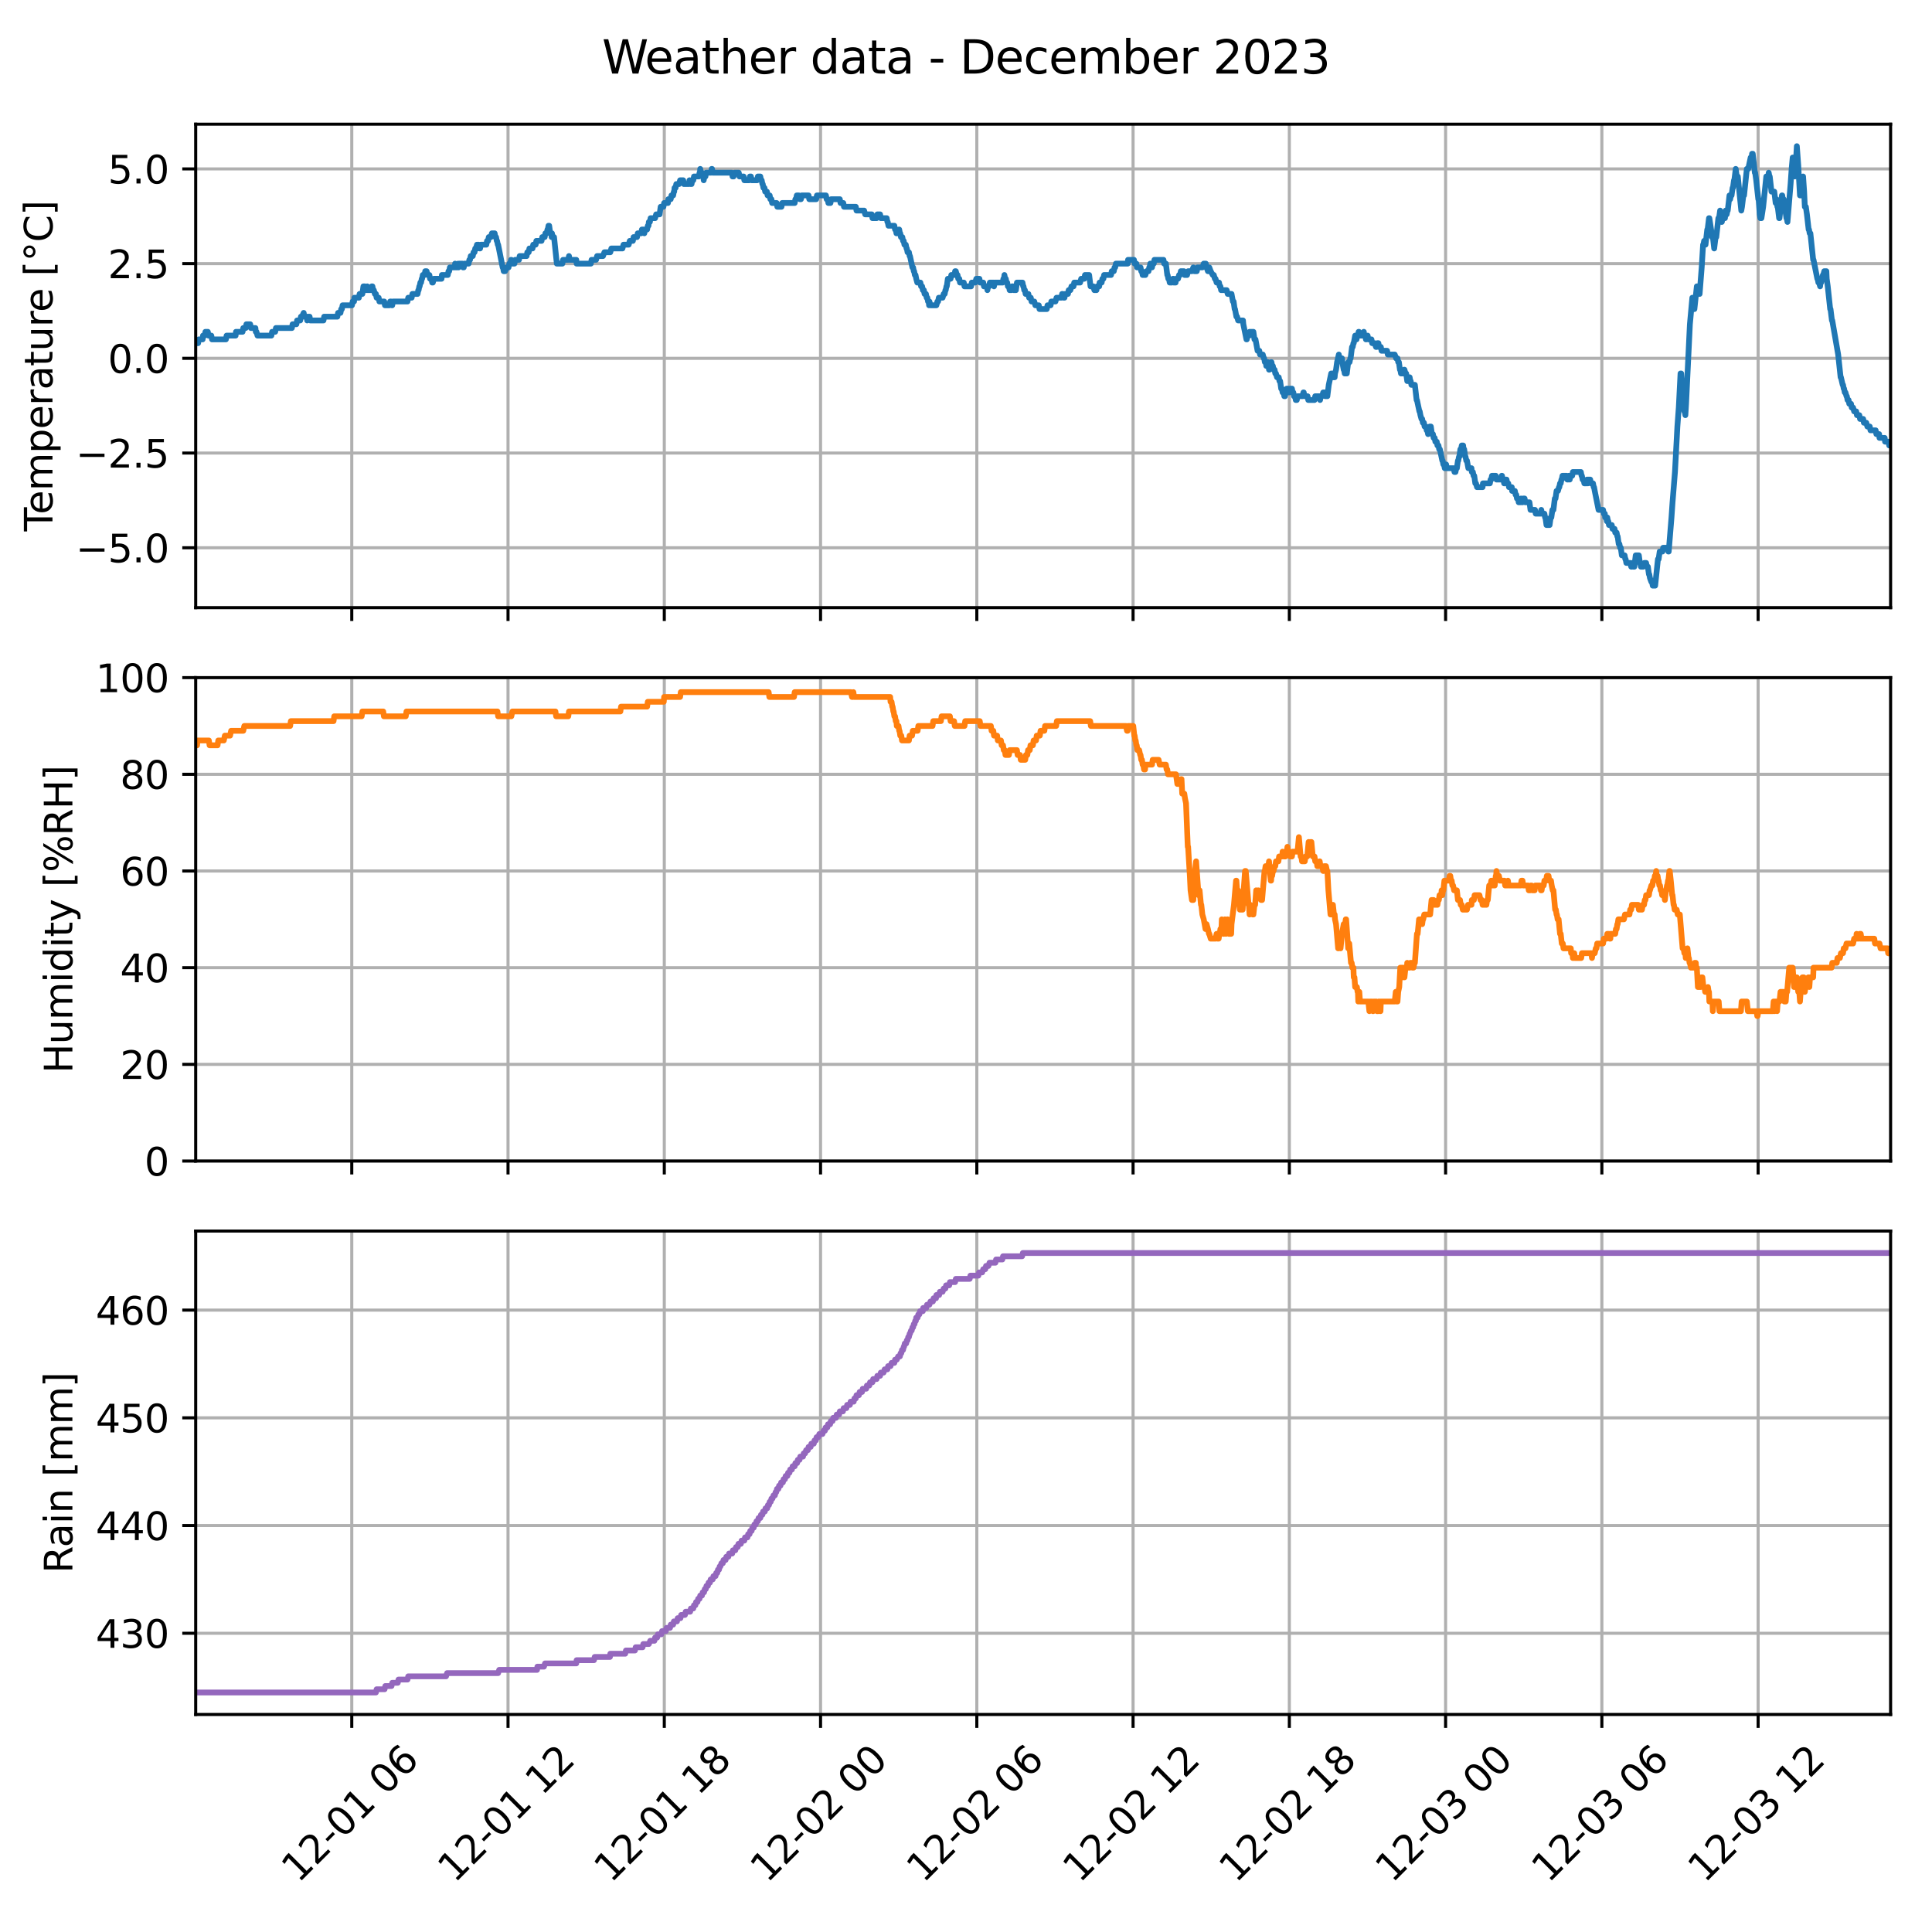 <?xml version="1.0" encoding="utf-8" standalone="no"?>
<!DOCTYPE svg PUBLIC "-//W3C//DTD SVG 1.1//EN"
  "http://www.w3.org/Graphics/SVG/1.1/DTD/svg11.dtd">
<svg xmlns:xlink="http://www.w3.org/1999/xlink" width="504pt" height="504pt" viewBox="0 0 504 504" xmlns="http://www.w3.org/2000/svg" version="1.1">
 <defs>
  <style type="text/css">*{stroke-linejoin: round; stroke-linecap: butt}</style>
 </defs>
 <g id="figure_1">
  <g id="patch_1">
   <path d="M 0 504 
L 504 504 
L 504 0 
L 0 0 
z
" style="fill: #ffffff"/>
  </g>
  <g id="axes_1">
   <g id="patch_2">
    <path d="M 51.05 158.511 
L 493.2 158.511 
L 493.2 32.4 
L 51.05 32.4 
z
" style="fill: #ffffff"/>
   </g>
   <g id="matplotlib.axis_1">
    <g id="xtick_1">
     <g id="line2d_1">
      <path d="M 91.766 158.511 
L 91.766 32.4 
" clip-path="url(#pfe36ff9f51)" style="fill: none; stroke: #b0b0b0; stroke-width: 0.8; stroke-linecap: square"/>
     </g>
     <g id="line2d_2">
      <defs>
       <path id="mef21ff3ffc" d="M 0 0 
L 0 3.5 
" style="stroke: #000000; stroke-width: 0.8"/>
      </defs>
      <g>
       <use xlink:href="#mef21ff3ffc" x="91.766" y="158.511" style="stroke: #000000; stroke-width: 0.8"/>
      </g>
     </g>
    </g>
    <g id="xtick_2">
     <g id="line2d_3">
      <path d="M 132.53 158.511 
L 132.53 32.4 
" clip-path="url(#pfe36ff9f51)" style="fill: none; stroke: #b0b0b0; stroke-width: 0.8; stroke-linecap: square"/>
     </g>
     <g id="line2d_4">
      <g>
       <use xlink:href="#mef21ff3ffc" x="132.53" y="158.511" style="stroke: #000000; stroke-width: 0.8"/>
      </g>
     </g>
    </g>
    <g id="xtick_3">
     <g id="line2d_5">
      <path d="M 173.294 158.511 
L 173.294 32.4 
" clip-path="url(#pfe36ff9f51)" style="fill: none; stroke: #b0b0b0; stroke-width: 0.8; stroke-linecap: square"/>
     </g>
     <g id="line2d_6">
      <g>
       <use xlink:href="#mef21ff3ffc" x="173.294" y="158.511" style="stroke: #000000; stroke-width: 0.8"/>
      </g>
     </g>
    </g>
    <g id="xtick_4">
     <g id="line2d_7">
      <path d="M 214.057 158.511 
L 214.057 32.4 
" clip-path="url(#pfe36ff9f51)" style="fill: none; stroke: #b0b0b0; stroke-width: 0.8; stroke-linecap: square"/>
     </g>
     <g id="line2d_8">
      <g>
       <use xlink:href="#mef21ff3ffc" x="214.057" y="158.511" style="stroke: #000000; stroke-width: 0.8"/>
      </g>
     </g>
    </g>
    <g id="xtick_5">
     <g id="line2d_9">
      <path d="M 254.821 158.511 
L 254.821 32.4 
" clip-path="url(#pfe36ff9f51)" style="fill: none; stroke: #b0b0b0; stroke-width: 0.8; stroke-linecap: square"/>
     </g>
     <g id="line2d_10">
      <g>
       <use xlink:href="#mef21ff3ffc" x="254.821" y="158.511" style="stroke: #000000; stroke-width: 0.8"/>
      </g>
     </g>
    </g>
    <g id="xtick_6">
     <g id="line2d_11">
      <path d="M 295.585 158.511 
L 295.585 32.4 
" clip-path="url(#pfe36ff9f51)" style="fill: none; stroke: #b0b0b0; stroke-width: 0.8; stroke-linecap: square"/>
     </g>
     <g id="line2d_12">
      <g>
       <use xlink:href="#mef21ff3ffc" x="295.585" y="158.511" style="stroke: #000000; stroke-width: 0.8"/>
      </g>
     </g>
    </g>
    <g id="xtick_7">
     <g id="line2d_13">
      <path d="M 336.349 158.511 
L 336.349 32.4 
" clip-path="url(#pfe36ff9f51)" style="fill: none; stroke: #b0b0b0; stroke-width: 0.8; stroke-linecap: square"/>
     </g>
     <g id="line2d_14">
      <g>
       <use xlink:href="#mef21ff3ffc" x="336.349" y="158.511" style="stroke: #000000; stroke-width: 0.8"/>
      </g>
     </g>
    </g>
    <g id="xtick_8">
     <g id="line2d_15">
      <path d="M 377.113 158.511 
L 377.113 32.4 
" clip-path="url(#pfe36ff9f51)" style="fill: none; stroke: #b0b0b0; stroke-width: 0.8; stroke-linecap: square"/>
     </g>
     <g id="line2d_16">
      <g>
       <use xlink:href="#mef21ff3ffc" x="377.113" y="158.511" style="stroke: #000000; stroke-width: 0.8"/>
      </g>
     </g>
    </g>
    <g id="xtick_9">
     <g id="line2d_17">
      <path d="M 417.877 158.511 
L 417.877 32.4 
" clip-path="url(#pfe36ff9f51)" style="fill: none; stroke: #b0b0b0; stroke-width: 0.8; stroke-linecap: square"/>
     </g>
     <g id="line2d_18">
      <g>
       <use xlink:href="#mef21ff3ffc" x="417.877" y="158.511" style="stroke: #000000; stroke-width: 0.8"/>
      </g>
     </g>
    </g>
    <g id="xtick_10">
     <g id="line2d_19">
      <path d="M 458.641 158.511 
L 458.641 32.4 
" clip-path="url(#pfe36ff9f51)" style="fill: none; stroke: #b0b0b0; stroke-width: 0.8; stroke-linecap: square"/>
     </g>
     <g id="line2d_20">
      <g>
       <use xlink:href="#mef21ff3ffc" x="458.641" y="158.511" style="stroke: #000000; stroke-width: 0.8"/>
      </g>
     </g>
    </g>
   </g>
   <g id="matplotlib.axis_2">
    <g id="ytick_1">
     <g id="line2d_21">
      <path d="M 51.05 142.895 
L 493.2 142.895 
" clip-path="url(#pfe36ff9f51)" style="fill: none; stroke: #b0b0b0; stroke-width: 0.8; stroke-linecap: square"/>
     </g>
     <g id="line2d_22">
      <defs>
       <path id="m29f067e165" d="M 0 0 
L -3.5 0 
" style="stroke: #000000; stroke-width: 0.8"/>
      </defs>
      <g>
       <use xlink:href="#m29f067e165" x="51.05" y="142.895" style="stroke: #000000; stroke-width: 0.8"/>
      </g>
     </g>
     <g id="text_1">
      <!-- −5.0 -->
      <g transform="translate(19.767 146.694) scale(0.1 -0.1)">
       <defs>
        <path id="DejaVuSans-2212" d="M 678 2272 
L 4684 2272 
L 4684 1741 
L 678 1741 
L 678 2272 
z
" transform="scale(0.016)"/>
        <path id="DejaVuSans-35" d="M 691 4666 
L 3169 4666 
L 3169 4134 
L 1269 4134 
L 1269 2991 
Q 1406 3038 1543 3061 
Q 1681 3084 1819 3084 
Q 2600 3084 3056 2656 
Q 3513 2228 3513 1497 
Q 3513 744 3044 326 
Q 2575 -91 1722 -91 
Q 1428 -91 1123 -41 
Q 819 9 494 109 
L 494 744 
Q 775 591 1075 516 
Q 1375 441 1709 441 
Q 2250 441 2565 725 
Q 2881 1009 2881 1497 
Q 2881 1984 2565 2268 
Q 2250 2553 1709 2553 
Q 1456 2553 1204 2497 
Q 953 2441 691 2322 
L 691 4666 
z
" transform="scale(0.016)"/>
        <path id="DejaVuSans-2e" d="M 684 794 
L 1344 794 
L 1344 0 
L 684 0 
L 684 794 
z
" transform="scale(0.016)"/>
        <path id="DejaVuSans-30" d="M 2034 4250 
Q 1547 4250 1301 3770 
Q 1056 3291 1056 2328 
Q 1056 1369 1301 889 
Q 1547 409 2034 409 
Q 2525 409 2770 889 
Q 3016 1369 3016 2328 
Q 3016 3291 2770 3770 
Q 2525 4250 2034 4250 
z
M 2034 4750 
Q 2819 4750 3233 4129 
Q 3647 3509 3647 2328 
Q 3647 1150 3233 529 
Q 2819 -91 2034 -91 
Q 1250 -91 836 529 
Q 422 1150 422 2328 
Q 422 3509 836 4129 
Q 1250 4750 2034 4750 
z
" transform="scale(0.016)"/>
       </defs>
       <use xlink:href="#DejaVuSans-2212"/>
       <use xlink:href="#DejaVuSans-35" x="83.789"/>
       <use xlink:href="#DejaVuSans-2e" x="147.412"/>
       <use xlink:href="#DejaVuSans-30" x="179.199"/>
      </g>
     </g>
    </g>
    <g id="ytick_2">
     <g id="line2d_23">
      <path d="M 51.05 118.187 
L 493.2 118.187 
" clip-path="url(#pfe36ff9f51)" style="fill: none; stroke: #b0b0b0; stroke-width: 0.8; stroke-linecap: square"/>
     </g>
     <g id="line2d_24">
      <g>
       <use xlink:href="#m29f067e165" x="51.05" y="118.187" style="stroke: #000000; stroke-width: 0.8"/>
      </g>
     </g>
     <g id="text_2">
      <!-- −2.5 -->
      <g transform="translate(19.767 121.986) scale(0.1 -0.1)">
       <defs>
        <path id="DejaVuSans-32" d="M 1228 531 
L 3431 531 
L 3431 0 
L 469 0 
L 469 531 
Q 828 903 1448 1529 
Q 2069 2156 2228 2338 
Q 2531 2678 2651 2914 
Q 2772 3150 2772 3378 
Q 2772 3750 2511 3984 
Q 2250 4219 1831 4219 
Q 1534 4219 1204 4116 
Q 875 4013 500 3803 
L 500 4441 
Q 881 4594 1212 4672 
Q 1544 4750 1819 4750 
Q 2544 4750 2975 4387 
Q 3406 4025 3406 3419 
Q 3406 3131 3298 2873 
Q 3191 2616 2906 2266 
Q 2828 2175 2409 1742 
Q 1991 1309 1228 531 
z
" transform="scale(0.016)"/>
       </defs>
       <use xlink:href="#DejaVuSans-2212"/>
       <use xlink:href="#DejaVuSans-32" x="83.789"/>
       <use xlink:href="#DejaVuSans-2e" x="147.412"/>
       <use xlink:href="#DejaVuSans-35" x="179.199"/>
      </g>
     </g>
    </g>
    <g id="ytick_3">
     <g id="line2d_25">
      <path d="M 51.05 93.479 
L 493.2 93.479 
" clip-path="url(#pfe36ff9f51)" style="fill: none; stroke: #b0b0b0; stroke-width: 0.8; stroke-linecap: square"/>
     </g>
     <g id="line2d_26">
      <g>
       <use xlink:href="#m29f067e165" x="51.05" y="93.479" style="stroke: #000000; stroke-width: 0.8"/>
      </g>
     </g>
     <g id="text_3">
      <!-- 0.0 -->
      <g transform="translate(28.147 97.278) scale(0.1 -0.1)">
       <use xlink:href="#DejaVuSans-30"/>
       <use xlink:href="#DejaVuSans-2e" x="63.623"/>
       <use xlink:href="#DejaVuSans-30" x="95.41"/>
      </g>
     </g>
    </g>
    <g id="ytick_4">
     <g id="line2d_27">
      <path d="M 51.05 68.771 
L 493.2 68.771 
" clip-path="url(#pfe36ff9f51)" style="fill: none; stroke: #b0b0b0; stroke-width: 0.8; stroke-linecap: square"/>
     </g>
     <g id="line2d_28">
      <g>
       <use xlink:href="#m29f067e165" x="51.05" y="68.771" style="stroke: #000000; stroke-width: 0.8"/>
      </g>
     </g>
     <g id="text_4">
      <!-- 2.5 -->
      <g transform="translate(28.147 72.57) scale(0.1 -0.1)">
       <use xlink:href="#DejaVuSans-32"/>
       <use xlink:href="#DejaVuSans-2e" x="63.623"/>
       <use xlink:href="#DejaVuSans-35" x="95.41"/>
      </g>
     </g>
    </g>
    <g id="ytick_5">
     <g id="line2d_29">
      <path d="M 51.05 44.062 
L 493.2 44.062 
" clip-path="url(#pfe36ff9f51)" style="fill: none; stroke: #b0b0b0; stroke-width: 0.8; stroke-linecap: square"/>
     </g>
     <g id="line2d_30">
      <g>
       <use xlink:href="#m29f067e165" x="51.05" y="44.062" style="stroke: #000000; stroke-width: 0.8"/>
      </g>
     </g>
     <g id="text_5">
      <!-- 5.0 -->
      <g transform="translate(28.147 47.862) scale(0.1 -0.1)">
       <use xlink:href="#DejaVuSans-35"/>
       <use xlink:href="#DejaVuSans-2e" x="63.623"/>
       <use xlink:href="#DejaVuSans-30" x="95.41"/>
      </g>
     </g>
    </g>
    <g id="text_6">
     <!-- Temperature [°C] -->
     <g transform="translate(13.688 138.607) rotate(-90) scale(0.1 -0.1)">
      <defs>
       <path id="DejaVuSans-54" d="M -19 4666 
L 3928 4666 
L 3928 4134 
L 2272 4134 
L 2272 0 
L 1638 0 
L 1638 4134 
L -19 4134 
L -19 4666 
z
" transform="scale(0.016)"/>
       <path id="DejaVuSans-65" d="M 3597 1894 
L 3597 1613 
L 953 1613 
Q 991 1019 1311 708 
Q 1631 397 2203 397 
Q 2534 397 2845 478 
Q 3156 559 3463 722 
L 3463 178 
Q 3153 47 2828 -22 
Q 2503 -91 2169 -91 
Q 1331 -91 842 396 
Q 353 884 353 1716 
Q 353 2575 817 3079 
Q 1281 3584 2069 3584 
Q 2775 3584 3186 3129 
Q 3597 2675 3597 1894 
z
M 3022 2063 
Q 3016 2534 2758 2815 
Q 2500 3097 2075 3097 
Q 1594 3097 1305 2825 
Q 1016 2553 972 2059 
L 3022 2063 
z
" transform="scale(0.016)"/>
       <path id="DejaVuSans-6d" d="M 3328 2828 
Q 3544 3216 3844 3400 
Q 4144 3584 4550 3584 
Q 5097 3584 5394 3201 
Q 5691 2819 5691 2113 
L 5691 0 
L 5113 0 
L 5113 2094 
Q 5113 2597 4934 2840 
Q 4756 3084 4391 3084 
Q 3944 3084 3684 2787 
Q 3425 2491 3425 1978 
L 3425 0 
L 2847 0 
L 2847 2094 
Q 2847 2600 2669 2842 
Q 2491 3084 2119 3084 
Q 1678 3084 1418 2786 
Q 1159 2488 1159 1978 
L 1159 0 
L 581 0 
L 581 3500 
L 1159 3500 
L 1159 2956 
Q 1356 3278 1631 3431 
Q 1906 3584 2284 3584 
Q 2666 3584 2933 3390 
Q 3200 3197 3328 2828 
z
" transform="scale(0.016)"/>
       <path id="DejaVuSans-70" d="M 1159 525 
L 1159 -1331 
L 581 -1331 
L 581 3500 
L 1159 3500 
L 1159 2969 
Q 1341 3281 1617 3432 
Q 1894 3584 2278 3584 
Q 2916 3584 3314 3078 
Q 3713 2572 3713 1747 
Q 3713 922 3314 415 
Q 2916 -91 2278 -91 
Q 1894 -91 1617 61 
Q 1341 213 1159 525 
z
M 3116 1747 
Q 3116 2381 2855 2742 
Q 2594 3103 2138 3103 
Q 1681 3103 1420 2742 
Q 1159 2381 1159 1747 
Q 1159 1113 1420 752 
Q 1681 391 2138 391 
Q 2594 391 2855 752 
Q 3116 1113 3116 1747 
z
" transform="scale(0.016)"/>
       <path id="DejaVuSans-72" d="M 2631 2963 
Q 2534 3019 2420 3045 
Q 2306 3072 2169 3072 
Q 1681 3072 1420 2755 
Q 1159 2438 1159 1844 
L 1159 0 
L 581 0 
L 581 3500 
L 1159 3500 
L 1159 2956 
Q 1341 3275 1631 3429 
Q 1922 3584 2338 3584 
Q 2397 3584 2469 3576 
Q 2541 3569 2628 3553 
L 2631 2963 
z
" transform="scale(0.016)"/>
       <path id="DejaVuSans-61" d="M 2194 1759 
Q 1497 1759 1228 1600 
Q 959 1441 959 1056 
Q 959 750 1161 570 
Q 1363 391 1709 391 
Q 2188 391 2477 730 
Q 2766 1069 2766 1631 
L 2766 1759 
L 2194 1759 
z
M 3341 1997 
L 3341 0 
L 2766 0 
L 2766 531 
Q 2569 213 2275 61 
Q 1981 -91 1556 -91 
Q 1019 -91 701 211 
Q 384 513 384 1019 
Q 384 1609 779 1909 
Q 1175 2209 1959 2209 
L 2766 2209 
L 2766 2266 
Q 2766 2663 2505 2880 
Q 2244 3097 1772 3097 
Q 1472 3097 1187 3025 
Q 903 2953 641 2809 
L 641 3341 
Q 956 3463 1253 3523 
Q 1550 3584 1831 3584 
Q 2591 3584 2966 3190 
Q 3341 2797 3341 1997 
z
" transform="scale(0.016)"/>
       <path id="DejaVuSans-74" d="M 1172 4494 
L 1172 3500 
L 2356 3500 
L 2356 3053 
L 1172 3053 
L 1172 1153 
Q 1172 725 1289 603 
Q 1406 481 1766 481 
L 2356 481 
L 2356 0 
L 1766 0 
Q 1100 0 847 248 
Q 594 497 594 1153 
L 594 3053 
L 172 3053 
L 172 3500 
L 594 3500 
L 594 4494 
L 1172 4494 
z
" transform="scale(0.016)"/>
       <path id="DejaVuSans-75" d="M 544 1381 
L 544 3500 
L 1119 3500 
L 1119 1403 
Q 1119 906 1312 657 
Q 1506 409 1894 409 
Q 2359 409 2629 706 
Q 2900 1003 2900 1516 
L 2900 3500 
L 3475 3500 
L 3475 0 
L 2900 0 
L 2900 538 
Q 2691 219 2414 64 
Q 2138 -91 1772 -91 
Q 1169 -91 856 284 
Q 544 659 544 1381 
z
M 1991 3584 
L 1991 3584 
z
" transform="scale(0.016)"/>
       <path id="DejaVuSans-20" transform="scale(0.016)"/>
       <path id="DejaVuSans-5b" d="M 550 4863 
L 1875 4863 
L 1875 4416 
L 1125 4416 
L 1125 -397 
L 1875 -397 
L 1875 -844 
L 550 -844 
L 550 4863 
z
" transform="scale(0.016)"/>
       <path id="DejaVuSans-b0" d="M 1600 4347 
Q 1350 4347 1178 4173 
Q 1006 4000 1006 3750 
Q 1006 3503 1178 3333 
Q 1350 3163 1600 3163 
Q 1850 3163 2022 3333 
Q 2194 3503 2194 3750 
Q 2194 3997 2020 4172 
Q 1847 4347 1600 4347 
z
M 1600 4750 
Q 1800 4750 1984 4673 
Q 2169 4597 2303 4453 
Q 2447 4313 2519 4134 
Q 2591 3956 2591 3750 
Q 2591 3338 2302 3052 
Q 2013 2766 1594 2766 
Q 1172 2766 890 3047 
Q 609 3328 609 3750 
Q 609 4169 896 4459 
Q 1184 4750 1600 4750 
z
" transform="scale(0.016)"/>
       <path id="DejaVuSans-43" d="M 4122 4306 
L 4122 3641 
Q 3803 3938 3442 4084 
Q 3081 4231 2675 4231 
Q 1875 4231 1450 3742 
Q 1025 3253 1025 2328 
Q 1025 1406 1450 917 
Q 1875 428 2675 428 
Q 3081 428 3442 575 
Q 3803 722 4122 1019 
L 4122 359 
Q 3791 134 3420 21 
Q 3050 -91 2638 -91 
Q 1578 -91 968 557 
Q 359 1206 359 2328 
Q 359 3453 968 4101 
Q 1578 4750 2638 4750 
Q 3056 4750 3426 4639 
Q 3797 4528 4122 4306 
z
" transform="scale(0.016)"/>
       <path id="DejaVuSans-5d" d="M 1947 4863 
L 1947 -844 
L 622 -844 
L 622 -397 
L 1369 -397 
L 1369 4416 
L 622 4416 
L 622 4863 
L 1947 4863 
z
" transform="scale(0.016)"/>
      </defs>
      <use xlink:href="#DejaVuSans-54"/>
      <use xlink:href="#DejaVuSans-65" x="44.084"/>
      <use xlink:href="#DejaVuSans-6d" x="105.607"/>
      <use xlink:href="#DejaVuSans-70" x="203.02"/>
      <use xlink:href="#DejaVuSans-65" x="266.496"/>
      <use xlink:href="#DejaVuSans-72" x="328.02"/>
      <use xlink:href="#DejaVuSans-61" x="369.133"/>
      <use xlink:href="#DejaVuSans-74" x="430.412"/>
      <use xlink:href="#DejaVuSans-75" x="469.621"/>
      <use xlink:href="#DejaVuSans-72" x="533"/>
      <use xlink:href="#DejaVuSans-65" x="571.863"/>
      <use xlink:href="#DejaVuSans-20" x="633.387"/>
      <use xlink:href="#DejaVuSans-5b" x="665.174"/>
      <use xlink:href="#DejaVuSans-b0" x="704.188"/>
      <use xlink:href="#DejaVuSans-43" x="754.188"/>
      <use xlink:href="#DejaVuSans-5d" x="824.012"/>
     </g>
    </g>
   </g>
   <g id="line2d_31">
    <path d="M 51.05 89.525 
L 51.684 89.525 
L 51.865 88.537 
L 52.862 88.537 
L 52.952 87.549 
L 53.405 87.549 
L 53.586 86.56 
L 54.22 86.56 
L 54.401 87.549 
L 55.126 87.549 
L 55.307 88.537 
L 58.931 88.537 
L 59.113 87.549 
L 61.467 87.549 
L 61.558 86.56 
L 63.279 86.56 
L 63.461 85.572 
L 64.094 85.572 
L 64.275 84.584 
L 65.272 84.584 
L 65.453 85.572 
L 66.631 85.572 
L 66.721 86.56 
L 66.903 86.56 
L 67.174 87.549 
L 70.798 87.549 
L 70.979 86.56 
L 71.794 86.56 
L 71.975 85.572 
L 76.142 85.572 
L 76.323 84.584 
L 77.32 84.584 
L 77.501 83.595 
L 78.316 83.595 
L 78.497 82.607 
L 78.769 82.607 
L 79.222 81.619 
L 79.403 82.607 
L 80.037 82.607 
L 80.128 83.595 
L 80.309 82.607 
L 80.762 82.607 
L 80.943 83.595 
L 84.386 83.595 
L 84.567 82.607 
L 88.009 82.607 
L 88.19 81.619 
L 88.824 81.619 
L 89.005 80.63 
L 89.187 80.63 
L 89.368 79.642 
L 91.814 79.642 
L 91.995 78.654 
L 92.357 78.654 
L 92.448 77.665 
L 93.625 77.665 
L 93.807 76.677 
L 94.531 76.677 
L 94.803 74.701 
L 95.165 74.701 
L 95.346 75.689 
L 95.618 75.689 
L 95.799 74.701 
L 95.89 75.689 
L 96.796 75.689 
L 96.977 74.701 
L 97.158 74.701 
L 97.339 75.689 
L 97.52 75.689 
L 97.792 76.677 
L 98.064 76.677 
L 98.245 77.665 
L 98.789 77.665 
L 98.97 78.654 
L 100.238 78.654 
L 100.419 79.642 
L 101.597 79.642 
L 101.778 78.654 
L 102.05 78.654 
L 102.231 79.642 
L 102.322 79.642 
L 102.503 78.654 
L 106.307 78.654 
L 106.489 77.665 
L 107.394 77.665 
L 107.576 76.677 
L 108.934 76.677 
L 109.115 75.689 
L 109.206 75.689 
L 109.387 74.701 
L 109.478 74.701 
L 109.659 73.712 
L 109.84 73.712 
L 110.021 72.724 
L 110.112 72.724 
L 110.293 71.736 
L 110.746 71.736 
L 110.927 70.747 
L 111.29 70.747 
L 111.561 71.736 
L 112.014 71.736 
L 112.195 72.724 
L 112.558 72.724 
L 112.739 73.712 
L 112.92 73.712 
L 113.192 72.724 
L 115.185 72.724 
L 115.275 71.736 
L 116.815 71.736 
L 116.997 70.747 
L 117.178 70.747 
L 117.359 69.759 
L 118.627 69.759 
L 118.717 68.771 
L 118.899 69.759 
L 119.352 69.759 
L 119.533 68.771 
L 119.623 69.759 
L 119.805 68.771 
L 120.62 68.771 
L 120.801 69.759 
L 120.982 69.759 
L 121.164 68.771 
L 122.251 68.771 
L 122.432 67.782 
L 122.613 67.782 
L 122.794 66.794 
L 123.337 66.794 
L 123.519 65.806 
L 123.79 65.806 
L 123.971 64.817 
L 124.153 64.817 
L 124.425 63.829 
L 124.515 64.817 
L 124.696 63.829 
L 124.877 63.829 
L 125.149 64.817 
L 125.24 64.817 
L 125.421 63.829 
L 126.87 63.829 
L 127.051 62.841 
L 127.323 62.841 
L 127.505 61.852 
L 128.048 61.852 
L 128.32 60.864 
L 129.044 60.864 
L 129.226 61.852 
L 129.407 61.852 
L 129.588 62.841 
L 129.679 62.841 
L 129.86 63.829 
L 129.95 63.829 
L 131.128 69.759 
L 131.218 69.759 
L 131.399 70.747 
L 131.762 70.747 
L 132.215 69.759 
L 132.668 69.759 
L 132.849 68.771 
L 133.121 68.771 
L 133.302 67.782 
L 133.392 67.782 
L 133.664 68.771 
L 134.208 68.771 
L 134.389 67.782 
L 135.385 67.782 
L 135.566 66.794 
L 137.378 66.794 
L 137.559 65.806 
L 137.922 65.806 
L 138.103 64.817 
L 138.918 64.817 
L 139.1 63.829 
L 139.733 63.829 
L 139.915 62.841 
L 141.274 62.841 
L 141.455 61.852 
L 142.089 61.852 
L 142.27 60.864 
L 142.632 60.864 
L 142.813 59.876 
L 142.904 59.876 
L 143.085 58.887 
L 143.266 58.887 
L 143.538 60.864 
L 143.81 60.864 
L 143.9 61.852 
L 143.991 60.864 
L 144.172 61.852 
L 144.535 61.852 
L 145.259 68.771 
L 146.709 68.771 
L 146.89 67.782 
L 148.248 67.782 
L 148.43 66.794 
L 148.611 67.782 
L 150.332 67.782 
L 150.422 68.771 
L 154.137 68.771 
L 154.318 67.782 
L 155.495 67.782 
L 155.767 66.794 
L 157.308 66.794 
L 157.669 65.806 
L 159.209 65.806 
L 159.481 64.817 
L 162.38 64.817 
L 162.652 63.829 
L 164.01 63.829 
L 164.282 62.841 
L 165.097 62.841 
L 165.279 61.852 
L 166.184 61.852 
L 166.366 60.864 
L 167.271 60.864 
L 167.453 59.876 
L 167.906 59.876 
L 168.087 60.864 
L 168.268 59.876 
L 168.812 59.876 
L 168.993 58.887 
L 169.174 58.887 
L 169.265 57.899 
L 169.536 57.899 
L 169.717 56.911 
L 170.895 56.911 
L 171.167 55.922 
L 172.073 55.922 
L 172.344 53.946 
L 173.069 53.946 
L 173.25 52.957 
L 174.247 52.957 
L 174.338 51.969 
L 174.971 51.969 
L 175.153 50.981 
L 175.605 50.981 
L 175.786 49.992 
L 175.877 49.992 
L 175.968 49.004 
L 176.239 49.004 
L 176.421 48.016 
L 177.145 48.016 
L 177.417 47.027 
L 178.233 47.027 
L 178.414 48.016 
L 179.682 48.016 
L 179.863 47.027 
L 179.953 47.027 
L 180.135 48.016 
L 180.407 48.016 
L 180.588 47.027 
L 180.859 47.027 
L 181.04 46.039 
L 182.309 46.039 
L 182.49 45.051 
L 182.581 45.051 
L 182.671 44.062 
L 182.853 45.051 
L 183.124 45.051 
L 183.305 46.039 
L 183.486 46.039 
L 183.577 47.027 
L 183.758 46.039 
L 184.03 46.039 
L 184.211 45.051 
L 185.479 45.051 
L 185.661 44.062 
L 185.751 44.062 
L 185.932 45.051 
L 190.915 45.051 
L 191.096 46.039 
L 191.368 46.039 
L 191.639 45.051 
L 192.726 45.051 
L 192.907 46.039 
L 193.994 46.039 
L 194.176 47.027 
L 195.444 47.027 
L 195.625 46.039 
L 195.896 46.039 
L 196.078 47.027 
L 197.527 47.027 
L 197.708 46.039 
L 198.342 46.039 
L 198.524 47.027 
L 198.705 47.027 
L 198.886 48.016 
L 198.976 48.016 
L 199.158 49.004 
L 199.429 49.004 
L 199.611 49.992 
L 200.063 49.992 
L 200.245 50.981 
L 200.788 50.981 
L 200.969 51.969 
L 201.241 51.969 
L 201.422 52.957 
L 202.6 52.957 
L 202.781 53.946 
L 203.868 53.946 
L 204.049 52.957 
L 207.31 52.957 
L 207.491 51.969 
L 207.673 51.969 
L 207.854 50.981 
L 208.397 50.981 
L 208.669 51.969 
L 208.941 51.969 
L 209.122 50.981 
L 210.934 50.981 
L 211.115 51.969 
L 212.927 51.969 
L 213.108 50.981 
L 215.463 50.981 
L 215.644 51.969 
L 215.916 51.969 
L 216.097 52.957 
L 216.641 52.957 
L 216.822 51.969 
L 219.086 51.969 
L 219.268 52.957 
L 219.992 52.957 
L 220.173 53.946 
L 223.253 53.946 
L 223.434 54.934 
L 225.427 54.934 
L 225.699 55.922 
L 227.42 55.922 
L 227.601 56.911 
L 228.688 56.911 
L 228.87 55.922 
L 229.594 55.922 
L 229.776 56.911 
L 231.316 56.911 
L 231.497 57.899 
L 231.587 57.899 
L 231.768 58.887 
L 233.309 58.887 
L 233.49 59.876 
L 233.671 59.876 
L 233.852 60.864 
L 234.305 60.864 
L 234.486 59.876 
L 234.577 59.876 
L 234.758 60.864 
L 234.848 60.864 
L 235.029 61.852 
L 235.392 61.852 
L 235.573 62.841 
L 235.755 62.841 
L 235.935 63.829 
L 236.298 63.829 
L 236.479 64.817 
L 236.57 64.817 
L 236.751 65.806 
L 237.113 65.806 
L 237.294 66.794 
L 237.385 66.794 
L 238.019 69.759 
L 238.2 69.759 
L 238.381 70.747 
L 238.472 70.747 
L 238.653 71.736 
L 238.834 71.736 
L 239.015 72.724 
L 239.287 73.712 
L 240.102 73.712 
L 240.283 74.701 
L 240.555 74.701 
L 240.737 75.689 
L 241.008 75.689 
L 241.189 76.677 
L 241.552 76.677 
L 241.733 77.665 
L 241.914 77.665 
L 242.095 78.654 
L 242.276 78.654 
L 242.367 79.642 
L 242.458 78.654 
L 242.729 79.642 
L 244.27 79.642 
L 244.541 78.654 
L 244.722 78.654 
L 244.904 77.665 
L 245.9 77.665 
L 246.172 76.677 
L 246.443 76.677 
L 246.624 75.689 
L 246.715 75.689 
L 246.897 74.701 
L 246.987 74.701 
L 247.259 72.724 
L 247.984 72.724 
L 248.165 71.736 
L 248.98 71.736 
L 249.161 70.747 
L 249.342 70.747 
L 249.614 71.736 
L 249.795 71.736 
L 249.976 72.724 
L 250.248 72.724 
L 250.429 73.712 
L 251.426 73.712 
L 251.607 74.701 
L 253.328 74.701 
L 253.509 73.712 
L 254.415 73.712 
L 254.687 72.724 
L 255.502 72.724 
L 255.683 73.712 
L 256.499 73.712 
L 256.68 74.701 
L 257.495 74.701 
L 257.586 75.689 
L 257.767 74.701 
L 258.038 74.701 
L 258.219 73.712 
L 259.216 73.712 
L 259.306 74.701 
L 259.488 73.712 
L 261.571 73.712 
L 261.753 72.724 
L 261.934 72.724 
L 262.024 71.736 
L 262.205 72.724 
L 262.386 72.724 
L 262.568 73.712 
L 262.749 73.712 
L 262.93 74.701 
L 263.202 74.701 
L 263.383 75.689 
L 263.836 75.689 
L 264.017 74.701 
L 264.289 74.701 
L 264.47 75.689 
L 265.014 75.689 
L 265.285 73.712 
L 266.735 73.712 
L 266.916 74.701 
L 267.007 74.701 
L 267.188 75.689 
L 267.369 75.689 
L 267.55 76.677 
L 268.274 76.677 
L 268.456 77.665 
L 268.909 77.665 
L 269.09 78.654 
L 269.814 78.654 
L 270.086 79.642 
L 270.992 79.642 
L 271.174 80.63 
L 273.076 80.63 
L 273.257 79.642 
L 274.072 79.642 
L 274.254 78.654 
L 275.34 78.654 
L 275.612 77.665 
L 276.88 77.665 
L 277.061 76.677 
L 277.242 76.677 
L 277.424 77.665 
L 277.696 77.665 
L 277.877 76.677 
L 278.601 76.677 
L 278.783 75.689 
L 279.235 75.689 
L 279.508 74.701 
L 280.051 74.701 
L 280.232 73.712 
L 281.772 73.712 
L 282.044 72.724 
L 282.859 72.724 
L 283.04 71.736 
L 284.127 71.736 
L 284.489 74.701 
L 285.215 74.701 
L 285.486 75.689 
L 286.03 75.689 
L 286.211 74.701 
L 286.754 74.701 
L 286.845 73.712 
L 287.388 73.712 
L 287.569 72.724 
L 287.841 72.724 
L 288.022 71.736 
L 289.834 71.736 
L 290.015 70.747 
L 290.559 70.747 
L 290.74 69.759 
L 290.921 69.759 
L 291.102 68.771 
L 294.182 68.771 
L 294.273 67.782 
L 295.813 67.782 
L 295.994 68.771 
L 296.447 68.771 
L 296.628 69.759 
L 297.534 69.759 
L 297.715 70.747 
L 297.896 70.747 
L 298.077 71.736 
L 298.802 71.736 
L 299.074 70.747 
L 299.617 70.747 
L 299.799 69.759 
L 299.889 69.759 
L 300.07 68.771 
L 300.161 68.771 
L 300.342 69.759 
L 300.523 69.759 
L 300.704 68.771 
L 300.976 68.771 
L 301.157 67.782 
L 303.512 67.782 
L 303.694 68.771 
L 304.147 68.771 
L 304.509 71.736 
L 304.599 71.736 
L 304.781 72.724 
L 304.962 72.724 
L 305.143 73.712 
L 305.687 73.712 
L 305.958 72.724 
L 306.14 72.724 
L 306.231 73.712 
L 306.683 73.712 
L 306.774 72.724 
L 307.317 72.724 
L 307.589 71.736 
L 307.861 71.736 
L 308.042 70.747 
L 308.857 70.747 
L 309.038 71.736 
L 309.673 71.736 
L 309.944 70.747 
L 310.94 70.747 
L 311.303 69.759 
L 311.575 70.747 
L 312.209 70.747 
L 312.39 69.759 
L 313.658 69.759 
L 314.021 68.771 
L 314.564 68.771 
L 314.745 69.759 
L 315.107 70.747 
L 315.289 70.747 
L 315.47 69.759 
L 315.832 70.747 
L 316.376 71.736 
L 316.647 71.736 
L 316.92 72.724 
L 317.101 72.724 
L 317.372 73.712 
L 318.006 73.712 
L 318.187 74.701 
L 318.368 74.701 
L 318.55 75.689 
L 320 75.689 
L 320.271 76.677 
L 321.267 76.677 
L 321.63 78.654 
L 321.811 78.654 
L 322.083 80.63 
L 322.174 80.63 
L 322.536 82.607 
L 322.717 82.607 
L 322.989 83.595 
L 324.257 83.595 
L 324.347 84.584 
L 325.163 88.537 
L 325.253 88.537 
L 325.434 87.549 
L 325.887 87.549 
L 325.978 86.56 
L 326.974 86.56 
L 327.246 88.537 
L 327.518 88.537 
L 327.699 89.525 
L 328.061 91.502 
L 328.514 91.502 
L 328.695 92.49 
L 329.42 92.49 
L 329.692 93.479 
L 329.782 93.479 
L 329.963 94.467 
L 330.236 94.467 
L 330.326 95.455 
L 330.507 94.467 
L 330.779 94.467 
L 331.051 96.444 
L 331.141 96.444 
L 331.413 95.455 
L 331.594 94.467 
L 331.685 94.467 
L 331.866 95.455 
L 332.047 95.455 
L 332.228 96.444 
L 332.5 96.444 
L 332.681 97.432 
L 332.862 97.432 
L 333.134 98.42 
L 333.587 98.42 
L 333.768 99.409 
L 333.949 99.409 
L 334.221 101.385 
L 334.403 101.385 
L 334.584 102.374 
L 334.855 102.374 
L 335.036 103.362 
L 335.217 103.362 
L 335.399 102.374 
L 335.49 102.374 
L 335.671 101.385 
L 336.033 101.385 
L 336.123 102.374 
L 336.305 102.374 
L 336.576 101.385 
L 337.029 101.385 
L 337.21 102.374 
L 337.392 102.374 
L 337.573 103.362 
L 337.845 103.362 
L 338.026 104.35 
L 338.297 104.35 
L 338.479 103.362 
L 339.747 103.362 
L 340.019 102.374 
L 340.109 102.374 
L 340.29 103.362 
L 341.106 103.362 
L 341.287 104.35 
L 342.918 104.35 
L 343.099 103.362 
L 344.276 103.362 
L 344.367 104.35 
L 344.548 103.362 
L 344.91 103.362 
L 345.182 102.374 
L 345.545 102.374 
L 345.726 103.362 
L 346.269 103.362 
L 346.632 100.397 
L 347.266 97.432 
L 347.537 97.432 
L 347.718 98.42 
L 348.171 98.42 
L 348.262 97.432 
L 348.534 96.444 
L 348.805 94.467 
L 349.259 92.49 
L 349.44 93.479 
L 350.074 93.479 
L 350.346 95.455 
L 350.527 96.444 
L 350.617 96.444 
L 350.798 97.432 
L 351.342 97.432 
L 351.704 94.467 
L 352.067 94.467 
L 352.248 93.479 
L 352.338 93.479 
L 352.701 90.514 
L 352.882 90.514 
L 353.063 89.525 
L 353.154 89.525 
L 353.517 87.549 
L 353.697 87.549 
L 353.878 88.537 
L 354.059 87.549 
L 354.241 87.549 
L 354.422 86.56 
L 354.513 86.56 
L 354.694 87.549 
L 355.6 87.549 
L 355.781 86.56 
L 355.871 87.549 
L 356.143 87.549 
L 356.324 88.537 
L 356.415 88.537 
L 356.687 87.549 
L 356.777 87.549 
L 356.959 88.537 
L 357.774 88.537 
L 357.955 89.525 
L 358.589 89.525 
L 358.951 90.514 
L 359.132 90.514 
L 359.313 89.525 
L 359.585 89.525 
L 359.767 90.514 
L 360.219 90.514 
L 360.401 91.502 
L 361.85 91.502 
L 362.032 92.49 
L 363.843 92.49 
L 364.206 93.479 
L 364.567 93.479 
L 364.749 94.467 
L 364.93 94.467 
L 365.202 96.444 
L 365.293 96.444 
L 365.474 97.432 
L 366.108 97.432 
L 366.289 96.444 
L 366.38 96.444 
L 366.651 97.432 
L 366.832 97.432 
L 367.104 99.409 
L 367.466 99.409 
L 367.738 98.42 
L 367.919 99.409 
L 368.01 99.409 
L 368.191 100.397 
L 369.097 100.397 
L 369.55 104.35 
L 369.64 104.35 
L 370.275 107.315 
L 370.365 107.315 
L 370.547 108.304 
L 370.818 109.292 
L 370.999 109.292 
L 371.18 110.28 
L 371.452 110.28 
L 371.633 111.269 
L 371.995 111.269 
L 372.177 112.257 
L 372.358 112.257 
L 372.539 113.245 
L 372.72 112.257 
L 372.992 111.269 
L 373.264 111.269 
L 373.536 113.245 
L 373.807 113.245 
L 373.989 114.234 
L 374.26 114.234 
L 374.441 115.222 
L 374.804 115.222 
L 374.985 116.21 
L 375.257 116.21 
L 375.438 117.199 
L 375.619 117.199 
L 376.253 120.164 
L 376.344 120.164 
L 376.525 121.152 
L 376.706 121.152 
L 376.888 122.14 
L 377.068 122.14 
L 377.249 121.152 
L 377.431 122.14 
L 379.243 122.14 
L 379.424 123.129 
L 379.695 123.129 
L 379.877 122.14 
L 380.058 122.14 
L 380.329 120.164 
L 380.42 120.164 
L 380.601 119.175 
L 380.692 119.175 
L 380.963 117.199 
L 381.145 117.199 
L 381.326 116.21 
L 381.688 116.21 
L 381.779 117.199 
L 381.96 117.199 
L 382.232 119.175 
L 382.323 119.175 
L 382.504 120.164 
L 382.685 120.164 
L 383.048 122.14 
L 383.863 122.14 
L 383.953 123.129 
L 384.225 123.129 
L 384.406 124.117 
L 384.587 124.117 
L 384.859 126.094 
L 385.041 126.094 
L 385.312 127.082 
L 386.761 127.082 
L 386.852 126.094 
L 388.663 126.094 
L 388.845 125.105 
L 389.026 125.105 
L 389.207 124.117 
L 390.204 124.117 
L 390.385 125.105 
L 391.562 125.105 
L 391.743 124.117 
L 391.834 124.117 
L 392.015 125.105 
L 392.197 125.105 
L 392.378 126.094 
L 392.559 126.094 
L 392.74 125.105 
L 393.012 125.105 
L 393.193 126.094 
L 393.465 126.094 
L 393.646 127.082 
L 394.371 127.082 
L 394.461 128.07 
L 395.186 128.07 
L 395.367 129.059 
L 395.548 129.059 
L 395.729 130.047 
L 396.001 130.047 
L 396.183 131.035 
L 396.635 131.035 
L 396.816 130.047 
L 396.997 131.035 
L 397.179 131.035 
L 397.36 130.047 
L 397.722 130.047 
L 397.903 131.035 
L 398.99 131.035 
L 399.262 133.012 
L 400.44 133.012 
L 400.621 134 
L 401.889 134 
L 402.07 133.012 
L 402.251 134 
L 402.886 134 
L 403.067 134.989 
L 403.158 134.989 
L 403.429 136.965 
L 404.244 136.965 
L 404.516 134.989 
L 404.698 134.989 
L 404.969 133.012 
L 405.241 133.012 
L 405.603 130.047 
L 405.784 130.047 
L 406.056 128.07 
L 406.418 128.07 
L 406.69 127.082 
L 406.781 127.082 
L 406.962 126.094 
L 407.143 126.094 
L 407.324 125.105 
L 407.415 125.105 
L 407.596 124.117 
L 408.683 124.117 
L 408.864 125.105 
L 409.046 125.105 
L 409.227 124.117 
L 409.408 124.117 
L 409.498 125.105 
L 409.68 124.117 
L 410.133 124.117 
L 410.314 123.129 
L 412.397 123.129 
L 412.578 124.117 
L 412.669 124.117 
L 412.85 125.105 
L 413.122 125.105 
L 413.303 126.094 
L 413.846 126.094 
L 414.028 125.105 
L 414.119 125.105 
L 414.209 126.094 
L 414.39 125.105 
L 414.843 125.105 
L 415.024 126.094 
L 415.568 126.094 
L 415.749 127.082 
L 415.839 127.082 
L 416.021 128.07 
L 417.017 133.012 
L 418.195 133.012 
L 418.377 134 
L 418.648 134 
L 418.738 134.989 
L 419.01 134.989 
L 419.191 135.977 
L 419.282 134.989 
L 419.463 135.977 
L 419.554 135.977 
L 419.735 136.965 
L 420.46 136.965 
L 420.641 137.954 
L 421.184 137.954 
L 421.366 138.942 
L 421.728 138.942 
L 421.909 139.93 
L 422 139.93 
L 422.271 141.907 
L 422.453 141.907 
L 422.634 142.895 
L 422.815 142.895 
L 423.086 144.872 
L 423.811 144.872 
L 423.992 145.86 
L 424.083 145.86 
L 424.264 146.849 
L 425.261 146.849 
L 425.532 147.837 
L 425.714 147.837 
L 425.895 146.849 
L 426.076 147.837 
L 426.347 147.837 
L 426.71 144.872 
L 427.525 144.872 
L 427.797 146.849 
L 427.888 146.849 
L 428.069 147.837 
L 428.703 147.837 
L 428.975 146.849 
L 429.427 146.849 
L 429.609 147.837 
L 429.881 147.837 
L 430.152 149.814 
L 430.243 149.814 
L 430.424 150.802 
L 430.786 151.79 
L 430.968 151.79 
L 431.149 152.779 
L 431.783 152.779 
L 432.507 145.86 
L 432.689 145.86 
L 432.961 143.884 
L 433.685 143.884 
L 433.867 142.895 
L 435.044 142.895 
L 435.225 143.884 
L 435.316 143.884 
L 436.04 134.989 
L 436.312 131.035 
L 436.947 123.129 
L 437.58 111.269 
L 437.943 106.327 
L 438.396 97.432 
L 438.577 97.432 
L 438.939 103.362 
L 439.392 107.315 
L 439.483 107.315 
L 439.664 108.304 
L 439.845 105.339 
L 440.842 84.584 
L 441.476 77.665 
L 441.657 80.63 
L 442.019 80.63 
L 442.653 74.701 
L 442.744 74.701 
L 442.925 75.689 
L 443.015 75.689 
L 443.197 76.677 
L 443.378 76.677 
L 443.921 69.759 
L 444.284 63.829 
L 444.374 63.829 
L 444.556 62.841 
L 444.646 62.841 
L 444.827 63.829 
L 444.918 63.829 
L 445.371 59.876 
L 445.462 59.876 
L 445.824 56.911 
L 445.915 56.911 
L 446.367 59.876 
L 446.639 61.852 
L 446.73 60.864 
L 447.182 64.817 
L 447.545 61.852 
L 447.727 61.852 
L 448.269 56.911 
L 448.451 56.911 
L 448.723 54.934 
L 449.085 57.899 
L 449.175 57.899 
L 449.357 56.911 
L 449.991 56.911 
L 450.172 54.934 
L 450.262 54.934 
L 450.443 55.922 
L 450.625 54.934 
L 450.716 54.934 
L 451.168 50.981 
L 451.259 50.981 
L 451.349 51.969 
L 451.53 50.981 
L 451.712 50.981 
L 451.984 49.004 
L 452.074 49.004 
L 452.346 47.027 
L 452.436 47.027 
L 452.799 44.062 
L 453.071 46.039 
L 453.342 46.039 
L 454.248 54.934 
L 454.43 53.946 
L 454.792 50.981 
L 454.973 50.981 
L 455.697 44.062 
L 456.06 44.062 
L 456.694 41.097 
L 456.966 41.097 
L 457.057 40.109 
L 457.147 41.097 
L 457.238 40.109 
L 457.781 45.051 
L 457.872 45.051 
L 458.143 47.027 
L 458.687 51.969 
L 458.777 51.969 
L 459.049 55.922 
L 459.23 56.911 
L 459.502 56.911 
L 459.955 53.946 
L 460.77 46.039 
L 461.314 46.039 
L 461.404 45.051 
L 461.586 46.039 
L 461.676 46.039 
L 462.129 49.992 
L 462.854 49.992 
L 463.216 52.957 
L 463.307 52.957 
L 463.398 51.969 
L 463.669 53.946 
L 463.76 53.946 
L 464.122 56.911 
L 464.212 56.911 
L 464.847 50.981 
L 464.937 50.981 
L 465.209 52.957 
L 465.299 51.969 
L 465.662 54.934 
L 465.753 54.934 
L 466.025 56.911 
L 466.115 56.911 
L 466.296 57.899 
L 467.111 48.016 
L 467.383 44.062 
L 467.655 41.097 
L 467.836 41.097 
L 468.199 46.039 
L 468.561 41.097 
L 468.742 38.132 
L 469.104 43.074 
L 469.557 50.981 
L 469.829 50.981 
L 470.372 46.039 
L 470.644 49.992 
L 470.825 53.946 
L 471.097 53.946 
L 471.369 55.922 
L 471.822 59.876 
L 471.913 59.876 
L 472.094 60.864 
L 472.275 60.864 
L 473 67.782 
L 473.09 67.782 
L 474.087 72.724 
L 474.177 72.724 
L 474.358 73.712 
L 474.539 73.712 
L 474.811 74.701 
L 474.902 73.712 
L 475.083 73.712 
L 475.264 72.724 
L 475.355 72.724 
L 475.536 71.736 
L 475.626 71.736 
L 475.898 70.747 
L 476.442 70.747 
L 476.532 72.724 
L 476.804 74.701 
L 477.438 80.63 
L 477.529 80.63 
L 477.891 83.595 
L 477.981 83.595 
L 479.522 92.49 
L 480.156 98.42 
L 480.246 98.42 
L 480.699 100.397 
L 480.79 100.397 
L 480.971 101.385 
L 481.061 101.385 
L 481.243 102.374 
L 481.424 102.374 
L 481.696 103.362 
L 481.787 103.362 
L 481.967 104.35 
L 482.239 104.35 
L 482.42 105.339 
L 482.873 105.339 
L 483.054 106.327 
L 483.417 106.327 
L 483.689 107.315 
L 484.232 107.315 
L 484.413 108.304 
L 485.047 108.304 
L 485.229 109.292 
L 486.044 109.292 
L 486.225 110.28 
L 486.86 110.28 
L 487.131 111.269 
L 487.765 111.269 
L 487.946 112.257 
L 489.305 112.257 
L 489.486 113.245 
L 490.211 113.245 
L 490.302 114.234 
L 491.66 114.234 
L 491.751 115.222 
L 492.656 115.222 
L 492.838 116.21 
L 493.2 116.21 
L 493.2 116.21 
" clip-path="url(#pfe36ff9f51)" style="fill: none; stroke: #1f77b4; stroke-width: 1.5; stroke-linecap: square"/>
   </g>
   <g id="patch_3">
    <path d="M 51.05 158.511 
L 51.05 32.4 
" style="fill: none; stroke: #000000; stroke-width: 0.8; stroke-linejoin: miter; stroke-linecap: square"/>
   </g>
   <g id="patch_4">
    <path d="M 493.2 158.511 
L 493.2 32.4 
" style="fill: none; stroke: #000000; stroke-width: 0.8; stroke-linejoin: miter; stroke-linecap: square"/>
   </g>
   <g id="patch_5">
    <path d="M 51.05 158.511 
L 493.2 158.511 
" style="fill: none; stroke: #000000; stroke-width: 0.8; stroke-linejoin: miter; stroke-linecap: square"/>
   </g>
   <g id="patch_6">
    <path d="M 51.05 32.4 
L 493.2 32.4 
" style="fill: none; stroke: #000000; stroke-width: 0.8; stroke-linejoin: miter; stroke-linecap: square"/>
   </g>
  </g>
  <g id="axes_2">
   <g id="patch_7">
    <path d="M 51.05 302.882 
L 493.2 302.882 
L 493.2 176.771 
L 51.05 176.771 
z
" style="fill: #ffffff"/>
   </g>
   <g id="matplotlib.axis_3">
    <g id="xtick_11">
     <g id="line2d_32">
      <path d="M 91.766 302.882 
L 91.766 176.771 
" clip-path="url(#pddea806749)" style="fill: none; stroke: #b0b0b0; stroke-width: 0.8; stroke-linecap: square"/>
     </g>
     <g id="line2d_33">
      <g>
       <use xlink:href="#mef21ff3ffc" x="91.766" y="302.882" style="stroke: #000000; stroke-width: 0.8"/>
      </g>
     </g>
    </g>
    <g id="xtick_12">
     <g id="line2d_34">
      <path d="M 132.53 302.882 
L 132.53 176.771 
" clip-path="url(#pddea806749)" style="fill: none; stroke: #b0b0b0; stroke-width: 0.8; stroke-linecap: square"/>
     </g>
     <g id="line2d_35">
      <g>
       <use xlink:href="#mef21ff3ffc" x="132.53" y="302.882" style="stroke: #000000; stroke-width: 0.8"/>
      </g>
     </g>
    </g>
    <g id="xtick_13">
     <g id="line2d_36">
      <path d="M 173.294 302.882 
L 173.294 176.771 
" clip-path="url(#pddea806749)" style="fill: none; stroke: #b0b0b0; stroke-width: 0.8; stroke-linecap: square"/>
     </g>
     <g id="line2d_37">
      <g>
       <use xlink:href="#mef21ff3ffc" x="173.294" y="302.882" style="stroke: #000000; stroke-width: 0.8"/>
      </g>
     </g>
    </g>
    <g id="xtick_14">
     <g id="line2d_38">
      <path d="M 214.057 302.882 
L 214.057 176.771 
" clip-path="url(#pddea806749)" style="fill: none; stroke: #b0b0b0; stroke-width: 0.8; stroke-linecap: square"/>
     </g>
     <g id="line2d_39">
      <g>
       <use xlink:href="#mef21ff3ffc" x="214.057" y="302.882" style="stroke: #000000; stroke-width: 0.8"/>
      </g>
     </g>
    </g>
    <g id="xtick_15">
     <g id="line2d_40">
      <path d="M 254.821 302.882 
L 254.821 176.771 
" clip-path="url(#pddea806749)" style="fill: none; stroke: #b0b0b0; stroke-width: 0.8; stroke-linecap: square"/>
     </g>
     <g id="line2d_41">
      <g>
       <use xlink:href="#mef21ff3ffc" x="254.821" y="302.882" style="stroke: #000000; stroke-width: 0.8"/>
      </g>
     </g>
    </g>
    <g id="xtick_16">
     <g id="line2d_42">
      <path d="M 295.585 302.882 
L 295.585 176.771 
" clip-path="url(#pddea806749)" style="fill: none; stroke: #b0b0b0; stroke-width: 0.8; stroke-linecap: square"/>
     </g>
     <g id="line2d_43">
      <g>
       <use xlink:href="#mef21ff3ffc" x="295.585" y="302.882" style="stroke: #000000; stroke-width: 0.8"/>
      </g>
     </g>
    </g>
    <g id="xtick_17">
     <g id="line2d_44">
      <path d="M 336.349 302.882 
L 336.349 176.771 
" clip-path="url(#pddea806749)" style="fill: none; stroke: #b0b0b0; stroke-width: 0.8; stroke-linecap: square"/>
     </g>
     <g id="line2d_45">
      <g>
       <use xlink:href="#mef21ff3ffc" x="336.349" y="302.882" style="stroke: #000000; stroke-width: 0.8"/>
      </g>
     </g>
    </g>
    <g id="xtick_18">
     <g id="line2d_46">
      <path d="M 377.113 302.882 
L 377.113 176.771 
" clip-path="url(#pddea806749)" style="fill: none; stroke: #b0b0b0; stroke-width: 0.8; stroke-linecap: square"/>
     </g>
     <g id="line2d_47">
      <g>
       <use xlink:href="#mef21ff3ffc" x="377.113" y="302.882" style="stroke: #000000; stroke-width: 0.8"/>
      </g>
     </g>
    </g>
    <g id="xtick_19">
     <g id="line2d_48">
      <path d="M 417.877 302.882 
L 417.877 176.771 
" clip-path="url(#pddea806749)" style="fill: none; stroke: #b0b0b0; stroke-width: 0.8; stroke-linecap: square"/>
     </g>
     <g id="line2d_49">
      <g>
       <use xlink:href="#mef21ff3ffc" x="417.877" y="302.882" style="stroke: #000000; stroke-width: 0.8"/>
      </g>
     </g>
    </g>
    <g id="xtick_20">
     <g id="line2d_50">
      <path d="M 458.641 302.882 
L 458.641 176.771 
" clip-path="url(#pddea806749)" style="fill: none; stroke: #b0b0b0; stroke-width: 0.8; stroke-linecap: square"/>
     </g>
     <g id="line2d_51">
      <g>
       <use xlink:href="#mef21ff3ffc" x="458.641" y="302.882" style="stroke: #000000; stroke-width: 0.8"/>
      </g>
     </g>
    </g>
   </g>
   <g id="matplotlib.axis_4">
    <g id="ytick_6">
     <g id="line2d_52">
      <path d="M 51.05 302.882 
L 493.2 302.882 
" clip-path="url(#pddea806749)" style="fill: none; stroke: #b0b0b0; stroke-width: 0.8; stroke-linecap: square"/>
     </g>
     <g id="line2d_53">
      <g>
       <use xlink:href="#m29f067e165" x="51.05" y="302.882" style="stroke: #000000; stroke-width: 0.8"/>
      </g>
     </g>
     <g id="text_7">
      <!-- 0 -->
      <g transform="translate(37.688 306.681) scale(0.1 -0.1)">
       <use xlink:href="#DejaVuSans-30"/>
      </g>
     </g>
    </g>
    <g id="ytick_7">
     <g id="line2d_54">
      <path d="M 51.05 277.66 
L 493.2 277.66 
" clip-path="url(#pddea806749)" style="fill: none; stroke: #b0b0b0; stroke-width: 0.8; stroke-linecap: square"/>
     </g>
     <g id="line2d_55">
      <g>
       <use xlink:href="#m29f067e165" x="51.05" y="277.66" style="stroke: #000000; stroke-width: 0.8"/>
      </g>
     </g>
     <g id="text_8">
      <!-- 20 -->
      <g transform="translate(31.325 281.459) scale(0.1 -0.1)">
       <use xlink:href="#DejaVuSans-32"/>
       <use xlink:href="#DejaVuSans-30" x="63.623"/>
      </g>
     </g>
    </g>
    <g id="ytick_8">
     <g id="line2d_56">
      <path d="M 51.05 252.437 
L 493.2 252.437 
" clip-path="url(#pddea806749)" style="fill: none; stroke: #b0b0b0; stroke-width: 0.8; stroke-linecap: square"/>
     </g>
     <g id="line2d_57">
      <g>
       <use xlink:href="#m29f067e165" x="51.05" y="252.437" style="stroke: #000000; stroke-width: 0.8"/>
      </g>
     </g>
     <g id="text_9">
      <!-- 40 -->
      <g transform="translate(31.325 256.237) scale(0.1 -0.1)">
       <defs>
        <path id="DejaVuSans-34" d="M 2419 4116 
L 825 1625 
L 2419 1625 
L 2419 4116 
z
M 2253 4666 
L 3047 4666 
L 3047 1625 
L 3713 1625 
L 3713 1100 
L 3047 1100 
L 3047 0 
L 2419 0 
L 2419 1100 
L 313 1100 
L 313 1709 
L 2253 4666 
z
" transform="scale(0.016)"/>
       </defs>
       <use xlink:href="#DejaVuSans-34"/>
       <use xlink:href="#DejaVuSans-30" x="63.623"/>
      </g>
     </g>
    </g>
    <g id="ytick_9">
     <g id="line2d_58">
      <path d="M 51.05 227.215 
L 493.2 227.215 
" clip-path="url(#pddea806749)" style="fill: none; stroke: #b0b0b0; stroke-width: 0.8; stroke-linecap: square"/>
     </g>
     <g id="line2d_59">
      <g>
       <use xlink:href="#m29f067e165" x="51.05" y="227.215" style="stroke: #000000; stroke-width: 0.8"/>
      </g>
     </g>
     <g id="text_10">
      <!-- 60 -->
      <g transform="translate(31.325 231.014) scale(0.1 -0.1)">
       <defs>
        <path id="DejaVuSans-36" d="M 2113 2584 
Q 1688 2584 1439 2293 
Q 1191 2003 1191 1497 
Q 1191 994 1439 701 
Q 1688 409 2113 409 
Q 2538 409 2786 701 
Q 3034 994 3034 1497 
Q 3034 2003 2786 2293 
Q 2538 2584 2113 2584 
z
M 3366 4563 
L 3366 3988 
Q 3128 4100 2886 4159 
Q 2644 4219 2406 4219 
Q 1781 4219 1451 3797 
Q 1122 3375 1075 2522 
Q 1259 2794 1537 2939 
Q 1816 3084 2150 3084 
Q 2853 3084 3261 2657 
Q 3669 2231 3669 1497 
Q 3669 778 3244 343 
Q 2819 -91 2113 -91 
Q 1303 -91 875 529 
Q 447 1150 447 2328 
Q 447 3434 972 4092 
Q 1497 4750 2381 4750 
Q 2619 4750 2861 4703 
Q 3103 4656 3366 4563 
z
" transform="scale(0.016)"/>
       </defs>
       <use xlink:href="#DejaVuSans-36"/>
       <use xlink:href="#DejaVuSans-30" x="63.623"/>
      </g>
     </g>
    </g>
    <g id="ytick_10">
     <g id="line2d_60">
      <path d="M 51.05 201.993 
L 493.2 201.993 
" clip-path="url(#pddea806749)" style="fill: none; stroke: #b0b0b0; stroke-width: 0.8; stroke-linecap: square"/>
     </g>
     <g id="line2d_61">
      <g>
       <use xlink:href="#m29f067e165" x="51.05" y="201.993" style="stroke: #000000; stroke-width: 0.8"/>
      </g>
     </g>
     <g id="text_11">
      <!-- 80 -->
      <g transform="translate(31.325 205.792) scale(0.1 -0.1)">
       <defs>
        <path id="DejaVuSans-38" d="M 2034 2216 
Q 1584 2216 1326 1975 
Q 1069 1734 1069 1313 
Q 1069 891 1326 650 
Q 1584 409 2034 409 
Q 2484 409 2743 651 
Q 3003 894 3003 1313 
Q 3003 1734 2745 1975 
Q 2488 2216 2034 2216 
z
M 1403 2484 
Q 997 2584 770 2862 
Q 544 3141 544 3541 
Q 544 4100 942 4425 
Q 1341 4750 2034 4750 
Q 2731 4750 3128 4425 
Q 3525 4100 3525 3541 
Q 3525 3141 3298 2862 
Q 3072 2584 2669 2484 
Q 3125 2378 3379 2068 
Q 3634 1759 3634 1313 
Q 3634 634 3220 271 
Q 2806 -91 2034 -91 
Q 1263 -91 848 271 
Q 434 634 434 1313 
Q 434 1759 690 2068 
Q 947 2378 1403 2484 
z
M 1172 3481 
Q 1172 3119 1398 2916 
Q 1625 2713 2034 2713 
Q 2441 2713 2670 2916 
Q 2900 3119 2900 3481 
Q 2900 3844 2670 4047 
Q 2441 4250 2034 4250 
Q 1625 4250 1398 4047 
Q 1172 3844 1172 3481 
z
" transform="scale(0.016)"/>
       </defs>
       <use xlink:href="#DejaVuSans-38"/>
       <use xlink:href="#DejaVuSans-30" x="63.623"/>
      </g>
     </g>
    </g>
    <g id="ytick_11">
     <g id="line2d_62">
      <path d="M 51.05 176.771 
L 493.2 176.771 
" clip-path="url(#pddea806749)" style="fill: none; stroke: #b0b0b0; stroke-width: 0.8; stroke-linecap: square"/>
     </g>
     <g id="line2d_63">
      <g>
       <use xlink:href="#m29f067e165" x="51.05" y="176.771" style="stroke: #000000; stroke-width: 0.8"/>
      </g>
     </g>
     <g id="text_12">
      <!-- 100 -->
      <g transform="translate(24.962 180.57) scale(0.1 -0.1)">
       <defs>
        <path id="DejaVuSans-31" d="M 794 531 
L 1825 531 
L 1825 4091 
L 703 3866 
L 703 4441 
L 1819 4666 
L 2450 4666 
L 2450 531 
L 3481 531 
L 3481 0 
L 794 0 
L 794 531 
z
" transform="scale(0.016)"/>
       </defs>
       <use xlink:href="#DejaVuSans-31"/>
       <use xlink:href="#DejaVuSans-30" x="63.623"/>
       <use xlink:href="#DejaVuSans-30" x="127.246"/>
      </g>
     </g>
    </g>
    <g id="text_13">
     <!-- Humidity [%RH] -->
     <g transform="translate(18.883 279.973) rotate(-90) scale(0.1 -0.1)">
      <defs>
       <path id="DejaVuSans-48" d="M 628 4666 
L 1259 4666 
L 1259 2753 
L 3553 2753 
L 3553 4666 
L 4184 4666 
L 4184 0 
L 3553 0 
L 3553 2222 
L 1259 2222 
L 1259 0 
L 628 0 
L 628 4666 
z
" transform="scale(0.016)"/>
       <path id="DejaVuSans-69" d="M 603 3500 
L 1178 3500 
L 1178 0 
L 603 0 
L 603 3500 
z
M 603 4863 
L 1178 4863 
L 1178 4134 
L 603 4134 
L 603 4863 
z
" transform="scale(0.016)"/>
       <path id="DejaVuSans-64" d="M 2906 2969 
L 2906 4863 
L 3481 4863 
L 3481 0 
L 2906 0 
L 2906 525 
Q 2725 213 2448 61 
Q 2172 -91 1784 -91 
Q 1150 -91 751 415 
Q 353 922 353 1747 
Q 353 2572 751 3078 
Q 1150 3584 1784 3584 
Q 2172 3584 2448 3432 
Q 2725 3281 2906 2969 
z
M 947 1747 
Q 947 1113 1208 752 
Q 1469 391 1925 391 
Q 2381 391 2643 752 
Q 2906 1113 2906 1747 
Q 2906 2381 2643 2742 
Q 2381 3103 1925 3103 
Q 1469 3103 1208 2742 
Q 947 2381 947 1747 
z
" transform="scale(0.016)"/>
       <path id="DejaVuSans-79" d="M 2059 -325 
Q 1816 -950 1584 -1140 
Q 1353 -1331 966 -1331 
L 506 -1331 
L 506 -850 
L 844 -850 
Q 1081 -850 1212 -737 
Q 1344 -625 1503 -206 
L 1606 56 
L 191 3500 
L 800 3500 
L 1894 763 
L 2988 3500 
L 3597 3500 
L 2059 -325 
z
" transform="scale(0.016)"/>
       <path id="DejaVuSans-25" d="M 4653 2053 
Q 4381 2053 4226 1822 
Q 4072 1591 4072 1178 
Q 4072 772 4226 539 
Q 4381 306 4653 306 
Q 4919 306 5073 539 
Q 5228 772 5228 1178 
Q 5228 1588 5073 1820 
Q 4919 2053 4653 2053 
z
M 4653 2450 
Q 5147 2450 5437 2106 
Q 5728 1763 5728 1178 
Q 5728 594 5436 251 
Q 5144 -91 4653 -91 
Q 4153 -91 3862 251 
Q 3572 594 3572 1178 
Q 3572 1766 3864 2108 
Q 4156 2450 4653 2450 
z
M 1428 4353 
Q 1159 4353 1004 4120 
Q 850 3888 850 3481 
Q 850 3069 1003 2837 
Q 1156 2606 1428 2606 
Q 1700 2606 1854 2837 
Q 2009 3069 2009 3481 
Q 2009 3884 1853 4118 
Q 1697 4353 1428 4353 
z
M 4250 4750 
L 4750 4750 
L 1831 -91 
L 1331 -91 
L 4250 4750 
z
M 1428 4750 
Q 1922 4750 2215 4408 
Q 2509 4066 2509 3481 
Q 2509 2891 2217 2550 
Q 1925 2209 1428 2209 
Q 931 2209 642 2551 
Q 353 2894 353 3481 
Q 353 4063 643 4406 
Q 934 4750 1428 4750 
z
" transform="scale(0.016)"/>
       <path id="DejaVuSans-52" d="M 2841 2188 
Q 3044 2119 3236 1894 
Q 3428 1669 3622 1275 
L 4263 0 
L 3584 0 
L 2988 1197 
Q 2756 1666 2539 1819 
Q 2322 1972 1947 1972 
L 1259 1972 
L 1259 0 
L 628 0 
L 628 4666 
L 2053 4666 
Q 2853 4666 3247 4331 
Q 3641 3997 3641 3322 
Q 3641 2881 3436 2590 
Q 3231 2300 2841 2188 
z
M 1259 4147 
L 1259 2491 
L 2053 2491 
Q 2509 2491 2742 2702 
Q 2975 2913 2975 3322 
Q 2975 3731 2742 3939 
Q 2509 4147 2053 4147 
L 1259 4147 
z
" transform="scale(0.016)"/>
      </defs>
      <use xlink:href="#DejaVuSans-48"/>
      <use xlink:href="#DejaVuSans-75" x="75.195"/>
      <use xlink:href="#DejaVuSans-6d" x="138.574"/>
      <use xlink:href="#DejaVuSans-69" x="235.986"/>
      <use xlink:href="#DejaVuSans-64" x="263.77"/>
      <use xlink:href="#DejaVuSans-69" x="327.246"/>
      <use xlink:href="#DejaVuSans-74" x="355.029"/>
      <use xlink:href="#DejaVuSans-79" x="394.238"/>
      <use xlink:href="#DejaVuSans-20" x="453.418"/>
      <use xlink:href="#DejaVuSans-5b" x="485.205"/>
      <use xlink:href="#DejaVuSans-25" x="524.219"/>
      <use xlink:href="#DejaVuSans-52" x="619.238"/>
      <use xlink:href="#DejaVuSans-48" x="688.721"/>
      <use xlink:href="#DejaVuSans-5d" x="763.916"/>
     </g>
    </g>
   </g>
   <g id="line2d_64">
    <path d="M 51.05 194.426 
L 51.412 194.426 
L 51.503 193.165 
L 54.492 193.165 
L 54.673 194.426 
L 56.757 194.426 
L 56.938 193.165 
L 58.388 193.165 
L 58.659 191.904 
L 60.018 191.904 
L 60.29 190.643 
L 63.461 190.643 
L 63.732 189.382 
L 75.689 189.382 
L 75.871 188.121 
L 87.012 188.121 
L 87.194 186.86 
L 94.35 186.86 
L 94.531 185.599 
L 99.966 185.599 
L 100.148 186.86 
L 105.854 186.86 
L 106.035 185.599 
L 129.769 185.599 
L 129.95 186.86 
L 133.392 186.86 
L 133.664 185.599 
L 144.897 185.599 
L 145.078 186.86 
L 148.248 186.86 
L 148.43 185.599 
L 161.836 185.599 
L 162.017 184.338 
L 168.812 184.338 
L 168.993 183.076 
L 173.16 183.076 
L 173.25 181.815 
L 177.417 181.815 
L 177.598 180.554 
L 200.517 180.554 
L 200.698 181.815 
L 207.129 181.815 
L 207.31 180.554 
L 221.985 180.554 
L 222.257 181.815 
L 222.529 181.815 
L 222.619 180.554 
L 222.801 181.815 
L 232.221 181.815 
L 232.313 183.076 
L 232.584 183.076 
L 232.765 184.338 
L 232.855 184.338 
L 233.037 185.599 
L 233.127 185.599 
L 233.309 186.86 
L 233.49 186.86 
L 233.671 188.121 
L 233.852 188.121 
L 233.942 189.382 
L 234.396 189.382 
L 234.577 190.643 
L 234.667 190.643 
L 234.848 191.904 
L 235.12 191.904 
L 235.302 193.165 
L 237.113 193.165 
L 237.294 191.904 
L 237.928 191.904 
L 238.109 190.643 
L 239.378 190.643 
L 239.559 189.382 
L 243.273 189.382 
L 243.454 188.121 
L 245.447 188.121 
L 245.628 186.86 
L 247.802 186.86 
L 247.984 188.121 
L 248.889 188.121 
L 249.071 189.382 
L 251.607 189.382 
L 251.788 188.121 
L 255.593 188.121 
L 255.774 189.382 
L 258.492 189.382 
L 258.672 190.643 
L 259.125 190.643 
L 259.306 191.904 
L 260.122 191.904 
L 260.303 193.165 
L 261.118 193.165 
L 261.3 194.426 
L 261.662 194.426 
L 261.843 195.687 
L 262.115 195.687 
L 262.296 196.949 
L 263.202 196.949 
L 263.383 195.687 
L 265.285 195.687 
L 265.466 196.949 
L 266.101 196.949 
L 266.282 198.21 
L 267.459 198.21 
L 267.641 196.949 
L 268.003 196.949 
L 268.185 195.687 
L 268.637 195.687 
L 268.818 194.426 
L 269.452 194.426 
L 269.633 193.165 
L 270.268 193.165 
L 270.449 191.904 
L 271.264 191.904 
L 271.445 190.643 
L 272.442 190.643 
L 272.623 189.382 
L 275.522 189.382 
L 275.703 188.121 
L 284.399 188.121 
L 284.58 189.382 
L 293.73 189.382 
L 294.001 190.643 
L 294.182 190.643 
L 294.273 189.382 
L 295.632 189.382 
L 295.903 191.904 
L 295.994 191.904 
L 296.175 193.165 
L 296.266 193.165 
L 296.447 194.426 
L 296.538 194.426 
L 296.719 195.687 
L 297.172 195.687 
L 297.443 196.949 
L 297.534 196.949 
L 297.715 198.21 
L 297.896 198.21 
L 298.077 199.471 
L 298.258 199.471 
L 298.44 200.732 
L 298.712 200.732 
L 298.802 199.471 
L 300.523 199.471 
L 300.704 198.21 
L 302.245 198.21 
L 302.516 199.471 
L 304.147 199.471 
L 304.328 200.732 
L 304.509 200.732 
L 304.69 201.993 
L 306.774 201.993 
L 307.136 204.515 
L 307.317 203.254 
L 307.589 204.515 
L 307.951 204.515 
L 308.133 203.254 
L 308.223 203.254 
L 308.404 207.037 
L 308.948 207.037 
L 309.129 208.299 
L 309.401 209.56 
L 309.854 220.91 
L 309.944 220.91 
L 310.397 228.476 
L 310.579 232.26 
L 310.94 234.782 
L 311.303 234.782 
L 311.665 227.215 
L 311.756 227.215 
L 312.027 224.693 
L 312.662 233.521 
L 312.933 232.26 
L 313.296 236.043 
L 313.386 236.043 
L 313.658 238.565 
L 314.021 239.826 
L 314.473 242.348 
L 314.564 242.348 
L 314.745 241.087 
L 315.107 242.348 
L 315.379 243.61 
L 315.47 243.61 
L 315.832 244.871 
L 317.101 244.871 
L 317.372 243.61 
L 317.554 243.61 
L 317.644 244.871 
L 317.916 244.871 
L 318.097 243.61 
L 318.187 243.61 
L 318.368 242.348 
L 318.641 242.348 
L 318.731 239.826 
L 319.094 243.61 
L 319.274 243.61 
L 319.546 239.826 
L 319.818 243.61 
L 320.18 239.826 
L 320.271 239.826 
L 320.543 243.61 
L 321.177 243.61 
L 321.267 241.087 
L 321.902 236.043 
L 322.445 229.737 
L 322.536 229.737 
L 322.717 232.26 
L 322.989 232.26 
L 323.441 237.304 
L 323.532 236.043 
L 323.713 237.304 
L 324.167 237.304 
L 324.347 233.521 
L 324.8 227.215 
L 324.981 227.215 
L 325.706 236.043 
L 325.797 236.043 
L 325.978 238.565 
L 326.159 236.043 
L 326.522 237.304 
L 326.793 238.565 
L 326.974 238.565 
L 327.246 236.043 
L 327.427 236.043 
L 327.699 232.26 
L 328.061 233.521 
L 328.243 232.26 
L 328.333 233.521 
L 328.786 233.521 
L 328.967 234.782 
L 329.239 234.782 
L 329.873 227.215 
L 329.963 227.215 
L 330.145 225.954 
L 330.869 225.954 
L 331.051 224.693 
L 331.504 229.737 
L 331.594 229.737 
L 331.775 227.215 
L 331.866 228.476 
L 332.047 227.215 
L 332.228 227.215 
L 332.5 225.954 
L 332.681 225.954 
L 332.862 224.693 
L 333.497 224.693 
L 333.678 223.432 
L 334.493 223.432 
L 334.584 222.171 
L 334.946 223.432 
L 335.308 223.432 
L 335.49 222.171 
L 335.671 222.171 
L 335.852 220.91 
L 336.033 222.171 
L 336.305 222.171 
L 336.576 223.432 
L 337.029 223.432 
L 337.21 222.171 
L 338.479 222.171 
L 338.842 218.387 
L 339.294 223.432 
L 339.475 223.432 
L 339.656 224.693 
L 340.381 224.693 
L 340.562 223.432 
L 341.015 223.432 
L 341.377 219.649 
L 341.468 219.649 
L 341.74 220.91 
L 341.921 219.649 
L 342.102 219.649 
L 342.464 223.432 
L 342.918 223.432 
L 343.099 224.693 
L 343.461 224.693 
L 343.642 225.954 
L 344.186 225.954 
L 344.276 224.693 
L 344.457 225.954 
L 344.91 225.954 
L 345.182 227.215 
L 345.273 227.215 
L 345.454 225.954 
L 345.907 225.954 
L 346.179 227.215 
L 346.269 227.215 
L 346.541 232.26 
L 347.084 238.565 
L 347.266 237.304 
L 347.447 238.565 
L 347.718 236.043 
L 347.99 238.565 
L 348.171 238.565 
L 348.262 239.826 
L 348.534 241.087 
L 349.077 247.393 
L 349.168 247.393 
L 349.349 246.132 
L 349.53 246.132 
L 349.711 247.393 
L 350.074 243.61 
L 350.527 241.087 
L 350.889 241.087 
L 351.07 239.826 
L 351.161 239.826 
L 351.704 247.393 
L 351.976 246.132 
L 352.429 251.176 
L 352.61 251.176 
L 352.791 252.437 
L 353.063 252.437 
L 353.154 254.96 
L 353.335 254.96 
L 353.517 257.482 
L 353.969 257.482 
L 354.15 258.743 
L 354.241 258.743 
L 354.331 261.265 
L 354.513 258.743 
L 354.603 258.743 
L 354.784 261.265 
L 356.959 261.265 
L 357.23 263.787 
L 357.411 261.265 
L 357.955 261.265 
L 358.136 263.787 
L 358.226 263.787 
L 358.408 261.265 
L 359.042 261.265 
L 359.223 263.787 
L 359.495 263.787 
L 359.676 261.265 
L 359.857 261.265 
L 360.038 263.787 
L 360.129 263.787 
L 360.219 261.265 
L 363.843 261.265 
L 364.115 258.743 
L 364.296 261.265 
L 364.567 261.265 
L 364.749 258.743 
L 365.021 257.482 
L 365.293 252.437 
L 365.926 252.437 
L 366.017 254.96 
L 366.108 252.437 
L 366.289 254.96 
L 366.38 254.96 
L 366.651 252.437 
L 367.013 252.437 
L 367.104 251.176 
L 367.376 252.437 
L 367.738 252.437 
L 367.919 251.176 
L 368.282 251.176 
L 368.463 252.437 
L 368.734 252.437 
L 369.006 251.176 
L 369.097 251.176 
L 369.64 243.61 
L 369.821 243.61 
L 370.184 239.826 
L 370.365 241.087 
L 370.456 241.087 
L 370.547 239.826 
L 370.818 239.826 
L 370.999 241.087 
L 371.18 239.826 
L 371.271 239.826 
L 371.543 238.565 
L 373.083 238.565 
L 373.445 234.782 
L 373.989 234.782 
L 374.26 236.043 
L 374.985 236.043 
L 375.166 234.782 
L 375.347 234.782 
L 375.529 233.521 
L 375.981 233.521 
L 376.072 232.26 
L 376.253 233.521 
L 376.435 232.26 
L 376.525 232.26 
L 376.797 229.737 
L 377.974 229.737 
L 378.155 228.476 
L 378.337 228.476 
L 378.518 229.737 
L 378.7 229.737 
L 378.88 230.999 
L 379.061 230.999 
L 379.333 232.26 
L 380.058 232.26 
L 380.329 234.782 
L 380.874 234.782 
L 381.054 236.043 
L 381.326 236.043 
L 381.598 237.304 
L 382.685 237.304 
L 382.957 236.043 
L 383.863 236.043 
L 383.953 234.782 
L 384.496 234.782 
L 384.678 233.521 
L 385.946 233.521 
L 386.218 234.782 
L 386.58 234.782 
L 386.761 236.043 
L 387.758 236.043 
L 387.939 234.782 
L 388.12 234.782 
L 388.482 230.999 
L 388.845 230.999 
L 389.026 229.737 
L 389.117 229.737 
L 389.298 230.999 
L 389.932 230.999 
L 390.204 228.476 
L 390.294 228.476 
L 390.385 227.215 
L 390.566 228.476 
L 391.019 228.476 
L 391.291 229.737 
L 392.468 229.737 
L 392.649 230.999 
L 393.193 230.999 
L 393.374 229.737 
L 393.555 230.999 
L 396.726 230.999 
L 396.907 229.737 
L 397.179 229.737 
L 397.36 230.999 
L 398.628 230.999 
L 398.809 232.26 
L 399.171 232.26 
L 399.353 230.999 
L 399.534 230.999 
L 399.716 232.26 
L 400.349 232.26 
L 400.53 230.999 
L 401.799 230.999 
L 401.98 232.26 
L 402.161 232.26 
L 402.342 230.999 
L 402.705 230.999 
L 402.886 229.737 
L 403.338 229.737 
L 403.52 228.476 
L 403.973 228.476 
L 404.154 229.737 
L 404.607 229.737 
L 404.789 230.999 
L 405.06 232.26 
L 405.241 232.26 
L 405.694 237.304 
L 405.875 237.304 
L 406.056 238.565 
L 406.147 238.565 
L 406.328 239.826 
L 406.6 239.826 
L 406.962 243.61 
L 407.143 243.61 
L 407.415 246.132 
L 407.687 246.132 
L 407.868 247.393 
L 409.771 247.393 
L 409.861 248.654 
L 410.223 248.654 
L 410.314 249.915 
L 410.404 248.654 
L 410.585 249.915 
L 410.676 248.654 
L 410.857 249.915 
L 412.488 249.915 
L 412.669 248.654 
L 415.115 248.654 
L 415.296 249.915 
L 415.477 248.654 
L 416.021 248.654 
L 416.293 247.393 
L 416.474 247.393 
L 416.655 246.132 
L 418.195 246.132 
L 418.377 244.871 
L 419.101 244.871 
L 419.282 243.61 
L 419.735 243.61 
L 419.916 244.871 
L 420.097 244.871 
L 420.188 243.61 
L 421.366 243.61 
L 421.547 242.348 
L 421.728 242.348 
L 421.909 241.087 
L 422 241.087 
L 422.18 239.826 
L 423.63 239.826 
L 423.902 238.565 
L 425.079 238.565 
L 425.261 237.304 
L 425.532 237.304 
L 425.714 236.043 
L 427.344 236.043 
L 427.525 237.304 
L 428.34 237.304 
L 428.522 236.043 
L 428.885 236.043 
L 429.065 234.782 
L 429.246 234.782 
L 429.427 233.521 
L 430.152 233.521 
L 430.333 232.26 
L 430.424 232.26 
L 430.786 230.999 
L 431.058 230.999 
L 431.239 229.737 
L 431.511 229.737 
L 431.692 228.476 
L 431.873 228.476 
L 432.055 227.215 
L 432.145 228.476 
L 432.417 228.476 
L 432.598 229.737 
L 432.689 229.737 
L 432.87 230.999 
L 433.051 230.999 
L 433.232 232.26 
L 433.413 232.26 
L 433.594 233.521 
L 434.138 233.521 
L 434.319 234.782 
L 434.591 232.26 
L 434.681 232.26 
L 434.863 230.999 
L 434.953 230.999 
L 435.135 229.737 
L 435.225 229.737 
L 435.497 227.215 
L 435.587 227.215 
L 435.859 229.737 
L 436.222 233.521 
L 436.312 233.521 
L 436.584 236.043 
L 436.674 236.043 
L 436.856 237.304 
L 437.4 237.304 
L 437.671 238.565 
L 438.215 238.565 
L 438.939 247.393 
L 439.212 247.393 
L 439.392 248.654 
L 439.664 248.654 
L 439.754 249.915 
L 439.935 248.654 
L 440.026 248.654 
L 440.208 247.393 
L 440.479 249.915 
L 440.57 249.915 
L 440.751 251.176 
L 440.842 251.176 
L 441.113 252.437 
L 441.928 252.437 
L 442.11 251.176 
L 442.382 251.176 
L 442.472 252.437 
L 442.653 252.437 
L 442.925 257.482 
L 443.65 257.482 
L 443.831 254.96 
L 444.102 254.96 
L 444.374 257.482 
L 444.646 257.482 
L 444.827 258.743 
L 445.462 258.743 
L 445.552 257.482 
L 445.733 258.743 
L 445.824 258.743 
L 445.915 261.265 
L 446.73 261.265 
L 446.82 263.787 
L 447.001 261.265 
L 448.36 261.265 
L 448.542 263.787 
L 454.158 263.787 
L 454.339 261.265 
L 455.697 261.265 
L 455.969 263.787 
L 458.234 263.787 
L 458.415 265.048 
L 458.506 265.048 
L 458.687 263.787 
L 462.492 263.787 
L 462.673 261.265 
L 462.854 261.265 
L 462.944 263.787 
L 463.216 261.265 
L 463.398 261.265 
L 463.579 263.787 
L 463.76 261.265 
L 464.212 261.265 
L 464.484 258.743 
L 465.299 258.743 
L 465.481 261.265 
L 465.843 261.265 
L 466.025 258.743 
L 466.205 258.743 
L 466.749 252.437 
L 467.655 252.437 
L 468.017 257.482 
L 468.289 257.482 
L 468.47 254.96 
L 468.742 254.96 
L 468.923 257.482 
L 469.104 258.743 
L 469.376 258.743 
L 469.557 261.265 
L 469.738 258.743 
L 469.829 258.743 
L 470.191 254.96 
L 470.553 254.96 
L 470.735 258.743 
L 470.825 258.743 
L 471.007 257.482 
L 471.459 257.482 
L 471.731 254.96 
L 471.822 254.96 
L 472.003 257.482 
L 472.184 254.96 
L 473 254.96 
L 473.09 252.437 
L 477.8 252.437 
L 477.981 251.176 
L 479.159 251.176 
L 479.341 249.915 
L 479.974 249.915 
L 480.246 248.654 
L 480.79 248.654 
L 480.971 247.393 
L 481.424 247.393 
L 481.696 246.132 
L 483.417 246.132 
L 483.689 244.871 
L 484.232 244.871 
L 484.323 243.61 
L 484.504 244.871 
L 484.866 244.871 
L 485.138 243.61 
L 485.229 243.61 
L 485.319 244.871 
L 485.41 243.61 
L 485.591 244.871 
L 488.943 244.871 
L 489.124 246.132 
L 490.302 246.132 
L 490.573 247.393 
L 492.385 247.393 
L 492.566 248.654 
L 493.019 248.654 
L 493.11 247.393 
L 493.2 248.654 
L 493.2 248.654 
" clip-path="url(#pddea806749)" style="fill: none; stroke: #ff7f0e; stroke-width: 1.5; stroke-linecap: square"/>
   </g>
   <g id="patch_8">
    <path d="M 51.05 302.882 
L 51.05 176.771 
" style="fill: none; stroke: #000000; stroke-width: 0.8; stroke-linejoin: miter; stroke-linecap: square"/>
   </g>
   <g id="patch_9">
    <path d="M 493.2 302.882 
L 493.2 176.771 
" style="fill: none; stroke: #000000; stroke-width: 0.8; stroke-linejoin: miter; stroke-linecap: square"/>
   </g>
   <g id="patch_10">
    <path d="M 51.05 302.882 
L 493.2 302.882 
" style="fill: none; stroke: #000000; stroke-width: 0.8; stroke-linejoin: miter; stroke-linecap: square"/>
   </g>
   <g id="patch_11">
    <path d="M 51.05 176.771 
L 493.2 176.771 
" style="fill: none; stroke: #000000; stroke-width: 0.8; stroke-linejoin: miter; stroke-linecap: square"/>
   </g>
  </g>
  <g id="axes_3">
   <g id="patch_12">
    <path d="M 51.05 447.253 
L 493.2 447.253 
L 493.2 321.142 
L 51.05 321.142 
z
" style="fill: #ffffff"/>
   </g>
   <g id="matplotlib.axis_5">
    <g id="xtick_21">
     <g id="line2d_65">
      <path d="M 91.766 447.253 
L 91.766 321.142 
" clip-path="url(#p6f14e55702)" style="fill: none; stroke: #b0b0b0; stroke-width: 0.8; stroke-linecap: square"/>
     </g>
     <g id="line2d_66">
      <g>
       <use xlink:href="#mef21ff3ffc" x="91.766" y="447.253" style="stroke: #000000; stroke-width: 0.8"/>
      </g>
     </g>
     <g id="text_14">
      <!-- 12-01 06 -->
      <g transform="translate(77.821 491.418) rotate(-45) scale(0.1 -0.1)">
       <defs>
        <path id="DejaVuSans-2d" d="M 313 2009 
L 1997 2009 
L 1997 1497 
L 313 1497 
L 313 2009 
z
" transform="scale(0.016)"/>
       </defs>
       <use xlink:href="#DejaVuSans-31"/>
       <use xlink:href="#DejaVuSans-32" x="63.623"/>
       <use xlink:href="#DejaVuSans-2d" x="127.246"/>
       <use xlink:href="#DejaVuSans-30" x="163.33"/>
       <use xlink:href="#DejaVuSans-31" x="226.953"/>
       <use xlink:href="#DejaVuSans-20" x="290.576"/>
       <use xlink:href="#DejaVuSans-30" x="322.363"/>
       <use xlink:href="#DejaVuSans-36" x="385.986"/>
      </g>
     </g>
    </g>
    <g id="xtick_22">
     <g id="line2d_67">
      <path d="M 132.53 447.253 
L 132.53 321.142 
" clip-path="url(#p6f14e55702)" style="fill: none; stroke: #b0b0b0; stroke-width: 0.8; stroke-linecap: square"/>
     </g>
     <g id="line2d_68">
      <g>
       <use xlink:href="#mef21ff3ffc" x="132.53" y="447.253" style="stroke: #000000; stroke-width: 0.8"/>
      </g>
     </g>
     <g id="text_15">
      <!-- 12-01 12 -->
      <g transform="translate(118.585 491.418) rotate(-45) scale(0.1 -0.1)">
       <use xlink:href="#DejaVuSans-31"/>
       <use xlink:href="#DejaVuSans-32" x="63.623"/>
       <use xlink:href="#DejaVuSans-2d" x="127.246"/>
       <use xlink:href="#DejaVuSans-30" x="163.33"/>
       <use xlink:href="#DejaVuSans-31" x="226.953"/>
       <use xlink:href="#DejaVuSans-20" x="290.576"/>
       <use xlink:href="#DejaVuSans-31" x="322.363"/>
       <use xlink:href="#DejaVuSans-32" x="385.986"/>
      </g>
     </g>
    </g>
    <g id="xtick_23">
     <g id="line2d_69">
      <path d="M 173.294 447.253 
L 173.294 321.142 
" clip-path="url(#p6f14e55702)" style="fill: none; stroke: #b0b0b0; stroke-width: 0.8; stroke-linecap: square"/>
     </g>
     <g id="line2d_70">
      <g>
       <use xlink:href="#mef21ff3ffc" x="173.294" y="447.253" style="stroke: #000000; stroke-width: 0.8"/>
      </g>
     </g>
     <g id="text_16">
      <!-- 12-01 18 -->
      <g transform="translate(159.349 491.418) rotate(-45) scale(0.1 -0.1)">
       <use xlink:href="#DejaVuSans-31"/>
       <use xlink:href="#DejaVuSans-32" x="63.623"/>
       <use xlink:href="#DejaVuSans-2d" x="127.246"/>
       <use xlink:href="#DejaVuSans-30" x="163.33"/>
       <use xlink:href="#DejaVuSans-31" x="226.953"/>
       <use xlink:href="#DejaVuSans-20" x="290.576"/>
       <use xlink:href="#DejaVuSans-31" x="322.363"/>
       <use xlink:href="#DejaVuSans-38" x="385.986"/>
      </g>
     </g>
    </g>
    <g id="xtick_24">
     <g id="line2d_71">
      <path d="M 214.057 447.253 
L 214.057 321.142 
" clip-path="url(#p6f14e55702)" style="fill: none; stroke: #b0b0b0; stroke-width: 0.8; stroke-linecap: square"/>
     </g>
     <g id="line2d_72">
      <g>
       <use xlink:href="#mef21ff3ffc" x="214.057" y="447.253" style="stroke: #000000; stroke-width: 0.8"/>
      </g>
     </g>
     <g id="text_17">
      <!-- 12-02 00 -->
      <g transform="translate(200.112 491.418) rotate(-45) scale(0.1 -0.1)">
       <use xlink:href="#DejaVuSans-31"/>
       <use xlink:href="#DejaVuSans-32" x="63.623"/>
       <use xlink:href="#DejaVuSans-2d" x="127.246"/>
       <use xlink:href="#DejaVuSans-30" x="163.33"/>
       <use xlink:href="#DejaVuSans-32" x="226.953"/>
       <use xlink:href="#DejaVuSans-20" x="290.576"/>
       <use xlink:href="#DejaVuSans-30" x="322.363"/>
       <use xlink:href="#DejaVuSans-30" x="385.986"/>
      </g>
     </g>
    </g>
    <g id="xtick_25">
     <g id="line2d_73">
      <path d="M 254.821 447.253 
L 254.821 321.142 
" clip-path="url(#p6f14e55702)" style="fill: none; stroke: #b0b0b0; stroke-width: 0.8; stroke-linecap: square"/>
     </g>
     <g id="line2d_74">
      <g>
       <use xlink:href="#mef21ff3ffc" x="254.821" y="447.253" style="stroke: #000000; stroke-width: 0.8"/>
      </g>
     </g>
     <g id="text_18">
      <!-- 12-02 06 -->
      <g transform="translate(240.876 491.418) rotate(-45) scale(0.1 -0.1)">
       <use xlink:href="#DejaVuSans-31"/>
       <use xlink:href="#DejaVuSans-32" x="63.623"/>
       <use xlink:href="#DejaVuSans-2d" x="127.246"/>
       <use xlink:href="#DejaVuSans-30" x="163.33"/>
       <use xlink:href="#DejaVuSans-32" x="226.953"/>
       <use xlink:href="#DejaVuSans-20" x="290.576"/>
       <use xlink:href="#DejaVuSans-30" x="322.363"/>
       <use xlink:href="#DejaVuSans-36" x="385.986"/>
      </g>
     </g>
    </g>
    <g id="xtick_26">
     <g id="line2d_75">
      <path d="M 295.585 447.253 
L 295.585 321.142 
" clip-path="url(#p6f14e55702)" style="fill: none; stroke: #b0b0b0; stroke-width: 0.8; stroke-linecap: square"/>
     </g>
     <g id="line2d_76">
      <g>
       <use xlink:href="#mef21ff3ffc" x="295.585" y="447.253" style="stroke: #000000; stroke-width: 0.8"/>
      </g>
     </g>
     <g id="text_19">
      <!-- 12-02 12 -->
      <g transform="translate(281.64 491.418) rotate(-45) scale(0.1 -0.1)">
       <use xlink:href="#DejaVuSans-31"/>
       <use xlink:href="#DejaVuSans-32" x="63.623"/>
       <use xlink:href="#DejaVuSans-2d" x="127.246"/>
       <use xlink:href="#DejaVuSans-30" x="163.33"/>
       <use xlink:href="#DejaVuSans-32" x="226.953"/>
       <use xlink:href="#DejaVuSans-20" x="290.576"/>
       <use xlink:href="#DejaVuSans-31" x="322.363"/>
       <use xlink:href="#DejaVuSans-32" x="385.986"/>
      </g>
     </g>
    </g>
    <g id="xtick_27">
     <g id="line2d_77">
      <path d="M 336.349 447.253 
L 336.349 321.142 
" clip-path="url(#p6f14e55702)" style="fill: none; stroke: #b0b0b0; stroke-width: 0.8; stroke-linecap: square"/>
     </g>
     <g id="line2d_78">
      <g>
       <use xlink:href="#mef21ff3ffc" x="336.349" y="447.253" style="stroke: #000000; stroke-width: 0.8"/>
      </g>
     </g>
     <g id="text_20">
      <!-- 12-02 18 -->
      <g transform="translate(322.404 491.418) rotate(-45) scale(0.1 -0.1)">
       <use xlink:href="#DejaVuSans-31"/>
       <use xlink:href="#DejaVuSans-32" x="63.623"/>
       <use xlink:href="#DejaVuSans-2d" x="127.246"/>
       <use xlink:href="#DejaVuSans-30" x="163.33"/>
       <use xlink:href="#DejaVuSans-32" x="226.953"/>
       <use xlink:href="#DejaVuSans-20" x="290.576"/>
       <use xlink:href="#DejaVuSans-31" x="322.363"/>
       <use xlink:href="#DejaVuSans-38" x="385.986"/>
      </g>
     </g>
    </g>
    <g id="xtick_28">
     <g id="line2d_79">
      <path d="M 377.113 447.253 
L 377.113 321.142 
" clip-path="url(#p6f14e55702)" style="fill: none; stroke: #b0b0b0; stroke-width: 0.8; stroke-linecap: square"/>
     </g>
     <g id="line2d_80">
      <g>
       <use xlink:href="#mef21ff3ffc" x="377.113" y="447.253" style="stroke: #000000; stroke-width: 0.8"/>
      </g>
     </g>
     <g id="text_21">
      <!-- 12-03 00 -->
      <g transform="translate(363.168 491.418) rotate(-45) scale(0.1 -0.1)">
       <defs>
        <path id="DejaVuSans-33" d="M 2597 2516 
Q 3050 2419 3304 2112 
Q 3559 1806 3559 1356 
Q 3559 666 3084 287 
Q 2609 -91 1734 -91 
Q 1441 -91 1130 -33 
Q 819 25 488 141 
L 488 750 
Q 750 597 1062 519 
Q 1375 441 1716 441 
Q 2309 441 2620 675 
Q 2931 909 2931 1356 
Q 2931 1769 2642 2001 
Q 2353 2234 1838 2234 
L 1294 2234 
L 1294 2753 
L 1863 2753 
Q 2328 2753 2575 2939 
Q 2822 3125 2822 3475 
Q 2822 3834 2567 4026 
Q 2313 4219 1838 4219 
Q 1578 4219 1281 4162 
Q 984 4106 628 3988 
L 628 4550 
Q 988 4650 1302 4700 
Q 1616 4750 1894 4750 
Q 2613 4750 3031 4423 
Q 3450 4097 3450 3541 
Q 3450 3153 3228 2886 
Q 3006 2619 2597 2516 
z
" transform="scale(0.016)"/>
       </defs>
       <use xlink:href="#DejaVuSans-31"/>
       <use xlink:href="#DejaVuSans-32" x="63.623"/>
       <use xlink:href="#DejaVuSans-2d" x="127.246"/>
       <use xlink:href="#DejaVuSans-30" x="163.33"/>
       <use xlink:href="#DejaVuSans-33" x="226.953"/>
       <use xlink:href="#DejaVuSans-20" x="290.576"/>
       <use xlink:href="#DejaVuSans-30" x="322.363"/>
       <use xlink:href="#DejaVuSans-30" x="385.986"/>
      </g>
     </g>
    </g>
    <g id="xtick_29">
     <g id="line2d_81">
      <path d="M 417.877 447.253 
L 417.877 321.142 
" clip-path="url(#p6f14e55702)" style="fill: none; stroke: #b0b0b0; stroke-width: 0.8; stroke-linecap: square"/>
     </g>
     <g id="line2d_82">
      <g>
       <use xlink:href="#mef21ff3ffc" x="417.877" y="447.253" style="stroke: #000000; stroke-width: 0.8"/>
      </g>
     </g>
     <g id="text_22">
      <!-- 12-03 06 -->
      <g transform="translate(403.932 491.418) rotate(-45) scale(0.1 -0.1)">
       <use xlink:href="#DejaVuSans-31"/>
       <use xlink:href="#DejaVuSans-32" x="63.623"/>
       <use xlink:href="#DejaVuSans-2d" x="127.246"/>
       <use xlink:href="#DejaVuSans-30" x="163.33"/>
       <use xlink:href="#DejaVuSans-33" x="226.953"/>
       <use xlink:href="#DejaVuSans-20" x="290.576"/>
       <use xlink:href="#DejaVuSans-30" x="322.363"/>
       <use xlink:href="#DejaVuSans-36" x="385.986"/>
      </g>
     </g>
    </g>
    <g id="xtick_30">
     <g id="line2d_83">
      <path d="M 458.641 447.253 
L 458.641 321.142 
" clip-path="url(#p6f14e55702)" style="fill: none; stroke: #b0b0b0; stroke-width: 0.8; stroke-linecap: square"/>
     </g>
     <g id="line2d_84">
      <g>
       <use xlink:href="#mef21ff3ffc" x="458.641" y="447.253" style="stroke: #000000; stroke-width: 0.8"/>
      </g>
     </g>
     <g id="text_23">
      <!-- 12-03 12 -->
      <g transform="translate(444.696 491.418) rotate(-45) scale(0.1 -0.1)">
       <use xlink:href="#DejaVuSans-31"/>
       <use xlink:href="#DejaVuSans-32" x="63.623"/>
       <use xlink:href="#DejaVuSans-2d" x="127.246"/>
       <use xlink:href="#DejaVuSans-30" x="163.33"/>
       <use xlink:href="#DejaVuSans-33" x="226.953"/>
       <use xlink:href="#DejaVuSans-20" x="290.576"/>
       <use xlink:href="#DejaVuSans-31" x="322.363"/>
       <use xlink:href="#DejaVuSans-32" x="385.986"/>
      </g>
     </g>
    </g>
   </g>
   <g id="matplotlib.axis_6">
    <g id="ytick_12">
     <g id="line2d_85">
      <path d="M 51.05 426.065 
L 493.2 426.065 
" clip-path="url(#p6f14e55702)" style="fill: none; stroke: #b0b0b0; stroke-width: 0.8; stroke-linecap: square"/>
     </g>
     <g id="line2d_86">
      <g>
       <use xlink:href="#m29f067e165" x="51.05" y="426.065" style="stroke: #000000; stroke-width: 0.8"/>
      </g>
     </g>
     <g id="text_24">
      <!-- 430 -->
      <g transform="translate(24.962 429.865) scale(0.1 -0.1)">
       <use xlink:href="#DejaVuSans-34"/>
       <use xlink:href="#DejaVuSans-33" x="63.623"/>
       <use xlink:href="#DejaVuSans-30" x="127.246"/>
      </g>
     </g>
    </g>
    <g id="ytick_13">
     <g id="line2d_87">
      <path d="M 51.05 397.966 
L 493.2 397.966 
" clip-path="url(#p6f14e55702)" style="fill: none; stroke: #b0b0b0; stroke-width: 0.8; stroke-linecap: square"/>
     </g>
     <g id="line2d_88">
      <g>
       <use xlink:href="#m29f067e165" x="51.05" y="397.966" style="stroke: #000000; stroke-width: 0.8"/>
      </g>
     </g>
     <g id="text_25">
      <!-- 440 -->
      <g transform="translate(24.962 401.765) scale(0.1 -0.1)">
       <use xlink:href="#DejaVuSans-34"/>
       <use xlink:href="#DejaVuSans-34" x="63.623"/>
       <use xlink:href="#DejaVuSans-30" x="127.246"/>
      </g>
     </g>
    </g>
    <g id="ytick_14">
     <g id="line2d_89">
      <path d="M 51.05 369.866 
L 493.2 369.866 
" clip-path="url(#p6f14e55702)" style="fill: none; stroke: #b0b0b0; stroke-width: 0.8; stroke-linecap: square"/>
     </g>
     <g id="line2d_90">
      <g>
       <use xlink:href="#m29f067e165" x="51.05" y="369.866" style="stroke: #000000; stroke-width: 0.8"/>
      </g>
     </g>
     <g id="text_26">
      <!-- 450 -->
      <g transform="translate(24.962 373.666) scale(0.1 -0.1)">
       <use xlink:href="#DejaVuSans-34"/>
       <use xlink:href="#DejaVuSans-35" x="63.623"/>
       <use xlink:href="#DejaVuSans-30" x="127.246"/>
      </g>
     </g>
    </g>
    <g id="ytick_15">
     <g id="line2d_91">
      <path d="M 51.05 341.767 
L 493.2 341.767 
" clip-path="url(#p6f14e55702)" style="fill: none; stroke: #b0b0b0; stroke-width: 0.8; stroke-linecap: square"/>
     </g>
     <g id="line2d_92">
      <g>
       <use xlink:href="#m29f067e165" x="51.05" y="341.767" style="stroke: #000000; stroke-width: 0.8"/>
      </g>
     </g>
     <g id="text_27">
      <!-- 460 -->
      <g transform="translate(24.962 345.566) scale(0.1 -0.1)">
       <use xlink:href="#DejaVuSans-34"/>
       <use xlink:href="#DejaVuSans-36" x="63.623"/>
       <use xlink:href="#DejaVuSans-30" x="127.246"/>
      </g>
     </g>
    </g>
    <g id="text_28">
     <!-- Rain [mm] -->
     <g transform="translate(18.883 410.412) rotate(-90) scale(0.1 -0.1)">
      <defs>
       <path id="DejaVuSans-6e" d="M 3513 2113 
L 3513 0 
L 2938 0 
L 2938 2094 
Q 2938 2591 2744 2837 
Q 2550 3084 2163 3084 
Q 1697 3084 1428 2787 
Q 1159 2491 1159 1978 
L 1159 0 
L 581 0 
L 581 3500 
L 1159 3500 
L 1159 2956 
Q 1366 3272 1645 3428 
Q 1925 3584 2291 3584 
Q 2894 3584 3203 3211 
Q 3513 2838 3513 2113 
z
" transform="scale(0.016)"/>
      </defs>
      <use xlink:href="#DejaVuSans-52"/>
      <use xlink:href="#DejaVuSans-61" x="67.232"/>
      <use xlink:href="#DejaVuSans-69" x="128.512"/>
      <use xlink:href="#DejaVuSans-6e" x="156.295"/>
      <use xlink:href="#DejaVuSans-20" x="219.674"/>
      <use xlink:href="#DejaVuSans-5b" x="251.461"/>
      <use xlink:href="#DejaVuSans-6d" x="290.475"/>
      <use xlink:href="#DejaVuSans-6d" x="387.887"/>
      <use xlink:href="#DejaVuSans-5d" x="485.299"/>
     </g>
    </g>
   </g>
   <g id="line2d_93">
    <path d="M 51.05 441.52 
L 98.064 441.52 
L 98.245 440.677 
L 100.329 440.677 
L 100.51 439.834 
L 102.14 439.834 
L 102.322 438.991 
L 103.771 438.991 
L 103.952 438.148 
L 106.307 438.148 
L 106.489 437.305 
L 116.363 437.305 
L 116.634 436.462 
L 129.95 436.462 
L 130.222 435.619 
L 140.096 435.619 
L 140.187 434.776 
L 141.907 434.776 
L 142.179 433.933 
L 150.332 433.933 
L 150.422 433.09 
L 154.952 433.09 
L 155.133 432.247 
L 159.119 432.247 
L 159.209 431.404 
L 163.104 431.404 
L 163.286 430.561 
L 165.641 430.561 
L 165.823 429.718 
L 167.634 429.718 
L 167.815 428.875 
L 169.265 428.875 
L 169.627 428.032 
L 170.714 428.032 
L 170.895 427.189 
L 171.438 427.189 
L 171.62 426.346 
L 172.525 426.346 
L 172.707 425.503 
L 173.703 425.503 
L 173.884 424.661 
L 174.79 424.661 
L 174.971 423.818 
L 175.605 423.818 
L 175.786 422.975 
L 176.602 422.975 
L 176.783 422.132 
L 177.508 422.132 
L 177.689 421.289 
L 178.685 421.289 
L 178.866 420.446 
L 180.044 420.446 
L 180.225 419.603 
L 180.859 419.603 
L 181.04 418.76 
L 181.403 418.76 
L 181.584 417.917 
L 181.946 417.917 
L 182.127 417.074 
L 182.49 417.074 
L 182.671 416.231 
L 183.124 416.231 
L 183.305 415.388 
L 183.668 415.388 
L 183.849 414.545 
L 184.12 414.545 
L 184.302 413.702 
L 184.665 413.702 
L 184.845 412.859 
L 185.207 412.859 
L 185.389 412.016 
L 185.932 412.016 
L 186.113 411.173 
L 186.657 411.173 
L 186.838 410.33 
L 187.11 410.33 
L 187.291 409.487 
L 187.563 409.487 
L 187.744 408.644 
L 187.925 408.644 
L 188.197 407.801 
L 188.559 407.801 
L 188.74 406.958 
L 189.284 406.958 
L 189.465 406.115 
L 190.009 406.115 
L 190.19 405.272 
L 191.005 405.272 
L 191.186 404.429 
L 191.82 404.429 
L 192.002 403.586 
L 192.454 403.586 
L 192.635 402.743 
L 193.27 402.743 
L 193.451 401.9 
L 194.176 401.9 
L 194.357 401.057 
L 194.991 401.057 
L 195.172 400.214 
L 195.534 400.214 
L 195.715 399.371 
L 196.078 399.371 
L 196.259 398.528 
L 196.622 398.528 
L 196.802 397.685 
L 197.165 397.685 
L 197.346 396.842 
L 197.708 396.842 
L 197.889 395.999 
L 198.342 395.999 
L 198.524 395.156 
L 198.886 395.156 
L 199.067 394.313 
L 199.52 394.313 
L 199.701 393.47 
L 200.154 393.47 
L 200.335 392.627 
L 200.607 392.627 
L 200.788 391.784 
L 201.06 391.784 
L 201.241 390.941 
L 201.513 390.941 
L 201.785 390.098 
L 202.147 390.098 
L 202.328 389.255 
L 202.509 389.255 
L 202.691 388.412 
L 203.053 388.412 
L 203.234 387.569 
L 203.596 387.569 
L 203.778 386.726 
L 204.23 386.726 
L 204.412 385.883 
L 204.774 385.883 
L 204.955 385.04 
L 205.408 385.04 
L 205.589 384.197 
L 205.952 384.197 
L 206.133 383.354 
L 206.586 383.354 
L 206.767 382.511 
L 207.31 382.511 
L 207.491 381.668 
L 207.945 381.668 
L 208.126 380.825 
L 208.578 380.825 
L 208.76 379.982 
L 209.484 379.982 
L 209.665 379.139 
L 210.028 379.139 
L 210.3 378.296 
L 210.753 378.296 
L 210.934 377.453 
L 211.477 377.453 
L 211.658 376.61 
L 212.293 376.61 
L 212.474 375.767 
L 212.836 375.767 
L 213.017 374.924 
L 213.47 374.924 
L 213.742 374.081 
L 214.557 374.081 
L 214.829 373.238 
L 215.191 373.238 
L 215.372 372.395 
L 215.825 372.395 
L 216.006 371.552 
L 216.55 371.552 
L 216.731 370.709 
L 217.184 370.709 
L 217.365 369.866 
L 218.09 369.866 
L 218.271 369.023 
L 218.905 369.023 
L 219.086 368.18 
L 219.902 368.18 
L 220.083 367.337 
L 220.808 367.337 
L 220.989 366.494 
L 221.714 366.494 
L 221.895 365.651 
L 222.71 365.651 
L 222.891 364.808 
L 223.253 364.808 
L 223.434 363.965 
L 224.069 363.965 
L 224.25 363.122 
L 224.884 363.122 
L 225.065 362.279 
L 225.971 362.279 
L 226.152 361.436 
L 226.787 361.436 
L 226.967 360.593 
L 227.601 360.593 
L 227.783 359.751 
L 228.688 359.751 
L 228.87 358.908 
L 229.594 358.908 
L 229.776 358.065 
L 230.5 358.065 
L 230.772 357.222 
L 231.497 357.222 
L 231.678 356.379 
L 232.313 356.379 
L 232.584 355.536 
L 233.309 355.536 
L 233.49 354.693 
L 233.942 354.693 
L 234.305 353.85 
L 234.758 353.85 
L 234.939 353.007 
L 235.12 353.007 
L 235.302 352.164 
L 235.573 352.164 
L 235.755 351.321 
L 235.845 351.321 
L 236.026 350.478 
L 236.388 350.478 
L 236.57 349.635 
L 236.751 349.635 
L 236.932 348.792 
L 237.113 348.792 
L 237.294 347.949 
L 237.385 347.949 
L 237.657 347.106 
L 237.838 347.106 
L 238.019 346.263 
L 238.2 346.263 
L 238.381 345.42 
L 238.563 345.42 
L 238.744 344.577 
L 238.925 344.577 
L 239.015 343.734 
L 239.378 343.734 
L 239.559 342.891 
L 239.831 342.891 
L 240.012 342.048 
L 240.737 342.048 
L 240.828 341.205 
L 241.643 341.205 
L 241.824 340.362 
L 242.458 340.362 
L 242.729 339.519 
L 243.363 339.519 
L 243.545 338.676 
L 244.179 338.676 
L 244.27 337.833 
L 244.994 337.833 
L 245.175 336.99 
L 245.9 336.99 
L 246.172 336.147 
L 246.624 336.147 
L 246.806 335.304 
L 247.621 335.304 
L 247.802 334.461 
L 249.161 334.461 
L 249.342 333.618 
L 252.965 333.618 
L 253.147 332.775 
L 255.23 332.775 
L 255.412 331.932 
L 256.227 331.932 
L 256.499 331.089 
L 257.042 331.089 
L 257.223 330.246 
L 257.857 330.246 
L 258.129 329.403 
L 259.67 329.403 
L 259.85 328.56 
L 261.481 328.56 
L 261.662 327.717 
L 266.644 327.717 
L 266.825 326.874 
L 493.2 326.874 
L 493.2 326.874 
" clip-path="url(#p6f14e55702)" style="fill: none; stroke: #9467bd; stroke-width: 1.5; stroke-linecap: square"/>
   </g>
   <g id="patch_13">
    <path d="M 51.05 447.253 
L 51.05 321.142 
" style="fill: none; stroke: #000000; stroke-width: 0.8; stroke-linejoin: miter; stroke-linecap: square"/>
   </g>
   <g id="patch_14">
    <path d="M 493.2 447.253 
L 493.2 321.142 
" style="fill: none; stroke: #000000; stroke-width: 0.8; stroke-linejoin: miter; stroke-linecap: square"/>
   </g>
   <g id="patch_15">
    <path d="M 51.05 447.253 
L 493.2 447.253 
" style="fill: none; stroke: #000000; stroke-width: 0.8; stroke-linejoin: miter; stroke-linecap: square"/>
   </g>
   <g id="patch_16">
    <path d="M 51.05 321.142 
L 493.2 321.142 
" style="fill: none; stroke: #000000; stroke-width: 0.8; stroke-linejoin: miter; stroke-linecap: square"/>
   </g>
  </g>
  <g id="text_29">
   <!-- Weather data - December 2023 -->
   <g transform="translate(157.046 19.198) scale(0.12 -0.12)">
    <defs>
     <path id="DejaVuSans-57" d="M 213 4666 
L 850 4666 
L 1831 722 
L 2809 4666 
L 3519 4666 
L 4500 722 
L 5478 4666 
L 6119 4666 
L 4947 0 
L 4153 0 
L 3169 4050 
L 2175 0 
L 1381 0 
L 213 4666 
z
" transform="scale(0.016)"/>
     <path id="DejaVuSans-68" d="M 3513 2113 
L 3513 0 
L 2938 0 
L 2938 2094 
Q 2938 2591 2744 2837 
Q 2550 3084 2163 3084 
Q 1697 3084 1428 2787 
Q 1159 2491 1159 1978 
L 1159 0 
L 581 0 
L 581 4863 
L 1159 4863 
L 1159 2956 
Q 1366 3272 1645 3428 
Q 1925 3584 2291 3584 
Q 2894 3584 3203 3211 
Q 3513 2838 3513 2113 
z
" transform="scale(0.016)"/>
     <path id="DejaVuSans-44" d="M 1259 4147 
L 1259 519 
L 2022 519 
Q 2988 519 3436 956 
Q 3884 1394 3884 2338 
Q 3884 3275 3436 3711 
Q 2988 4147 2022 4147 
L 1259 4147 
z
M 628 4666 
L 1925 4666 
Q 3281 4666 3915 4102 
Q 4550 3538 4550 2338 
Q 4550 1131 3912 565 
Q 3275 0 1925 0 
L 628 0 
L 628 4666 
z
" transform="scale(0.016)"/>
     <path id="DejaVuSans-63" d="M 3122 3366 
L 3122 2828 
Q 2878 2963 2633 3030 
Q 2388 3097 2138 3097 
Q 1578 3097 1268 2742 
Q 959 2388 959 1747 
Q 959 1106 1268 751 
Q 1578 397 2138 397 
Q 2388 397 2633 464 
Q 2878 531 3122 666 
L 3122 134 
Q 2881 22 2623 -34 
Q 2366 -91 2075 -91 
Q 1284 -91 818 406 
Q 353 903 353 1747 
Q 353 2603 823 3093 
Q 1294 3584 2113 3584 
Q 2378 3584 2631 3529 
Q 2884 3475 3122 3366 
z
" transform="scale(0.016)"/>
     <path id="DejaVuSans-62" d="M 3116 1747 
Q 3116 2381 2855 2742 
Q 2594 3103 2138 3103 
Q 1681 3103 1420 2742 
Q 1159 2381 1159 1747 
Q 1159 1113 1420 752 
Q 1681 391 2138 391 
Q 2594 391 2855 752 
Q 3116 1113 3116 1747 
z
M 1159 2969 
Q 1341 3281 1617 3432 
Q 1894 3584 2278 3584 
Q 2916 3584 3314 3078 
Q 3713 2572 3713 1747 
Q 3713 922 3314 415 
Q 2916 -91 2278 -91 
Q 1894 -91 1617 61 
Q 1341 213 1159 525 
L 1159 0 
L 581 0 
L 581 4863 
L 1159 4863 
L 1159 2969 
z
" transform="scale(0.016)"/>
    </defs>
    <use xlink:href="#DejaVuSans-57"/>
    <use xlink:href="#DejaVuSans-65" x="93.002"/>
    <use xlink:href="#DejaVuSans-61" x="154.525"/>
    <use xlink:href="#DejaVuSans-74" x="215.805"/>
    <use xlink:href="#DejaVuSans-68" x="255.014"/>
    <use xlink:href="#DejaVuSans-65" x="318.393"/>
    <use xlink:href="#DejaVuSans-72" x="379.916"/>
    <use xlink:href="#DejaVuSans-20" x="421.029"/>
    <use xlink:href="#DejaVuSans-64" x="452.816"/>
    <use xlink:href="#DejaVuSans-61" x="516.293"/>
    <use xlink:href="#DejaVuSans-74" x="577.572"/>
    <use xlink:href="#DejaVuSans-61" x="616.781"/>
    <use xlink:href="#DejaVuSans-20" x="678.061"/>
    <use xlink:href="#DejaVuSans-2d" x="709.848"/>
    <use xlink:href="#DejaVuSans-20" x="745.932"/>
    <use xlink:href="#DejaVuSans-44" x="777.719"/>
    <use xlink:href="#DejaVuSans-65" x="854.721"/>
    <use xlink:href="#DejaVuSans-63" x="916.244"/>
    <use xlink:href="#DejaVuSans-65" x="971.225"/>
    <use xlink:href="#DejaVuSans-6d" x="1032.748"/>
    <use xlink:href="#DejaVuSans-62" x="1130.16"/>
    <use xlink:href="#DejaVuSans-65" x="1193.637"/>
    <use xlink:href="#DejaVuSans-72" x="1255.16"/>
    <use xlink:href="#DejaVuSans-20" x="1296.273"/>
    <use xlink:href="#DejaVuSans-32" x="1328.061"/>
    <use xlink:href="#DejaVuSans-30" x="1391.684"/>
    <use xlink:href="#DejaVuSans-32" x="1455.307"/>
    <use xlink:href="#DejaVuSans-33" x="1518.93"/>
   </g>
  </g>
 </g>
 <defs>
  <clipPath id="pfe36ff9f51">
   <rect x="51.05" y="32.4" width="442.15" height="126.111"/>
  </clipPath>
  <clipPath id="pddea806749">
   <rect x="51.05" y="176.771" width="442.15" height="126.111"/>
  </clipPath>
  <clipPath id="p6f14e55702">
   <rect x="51.05" y="321.142" width="442.15" height="126.111"/>
  </clipPath>
 </defs>
</svg>
